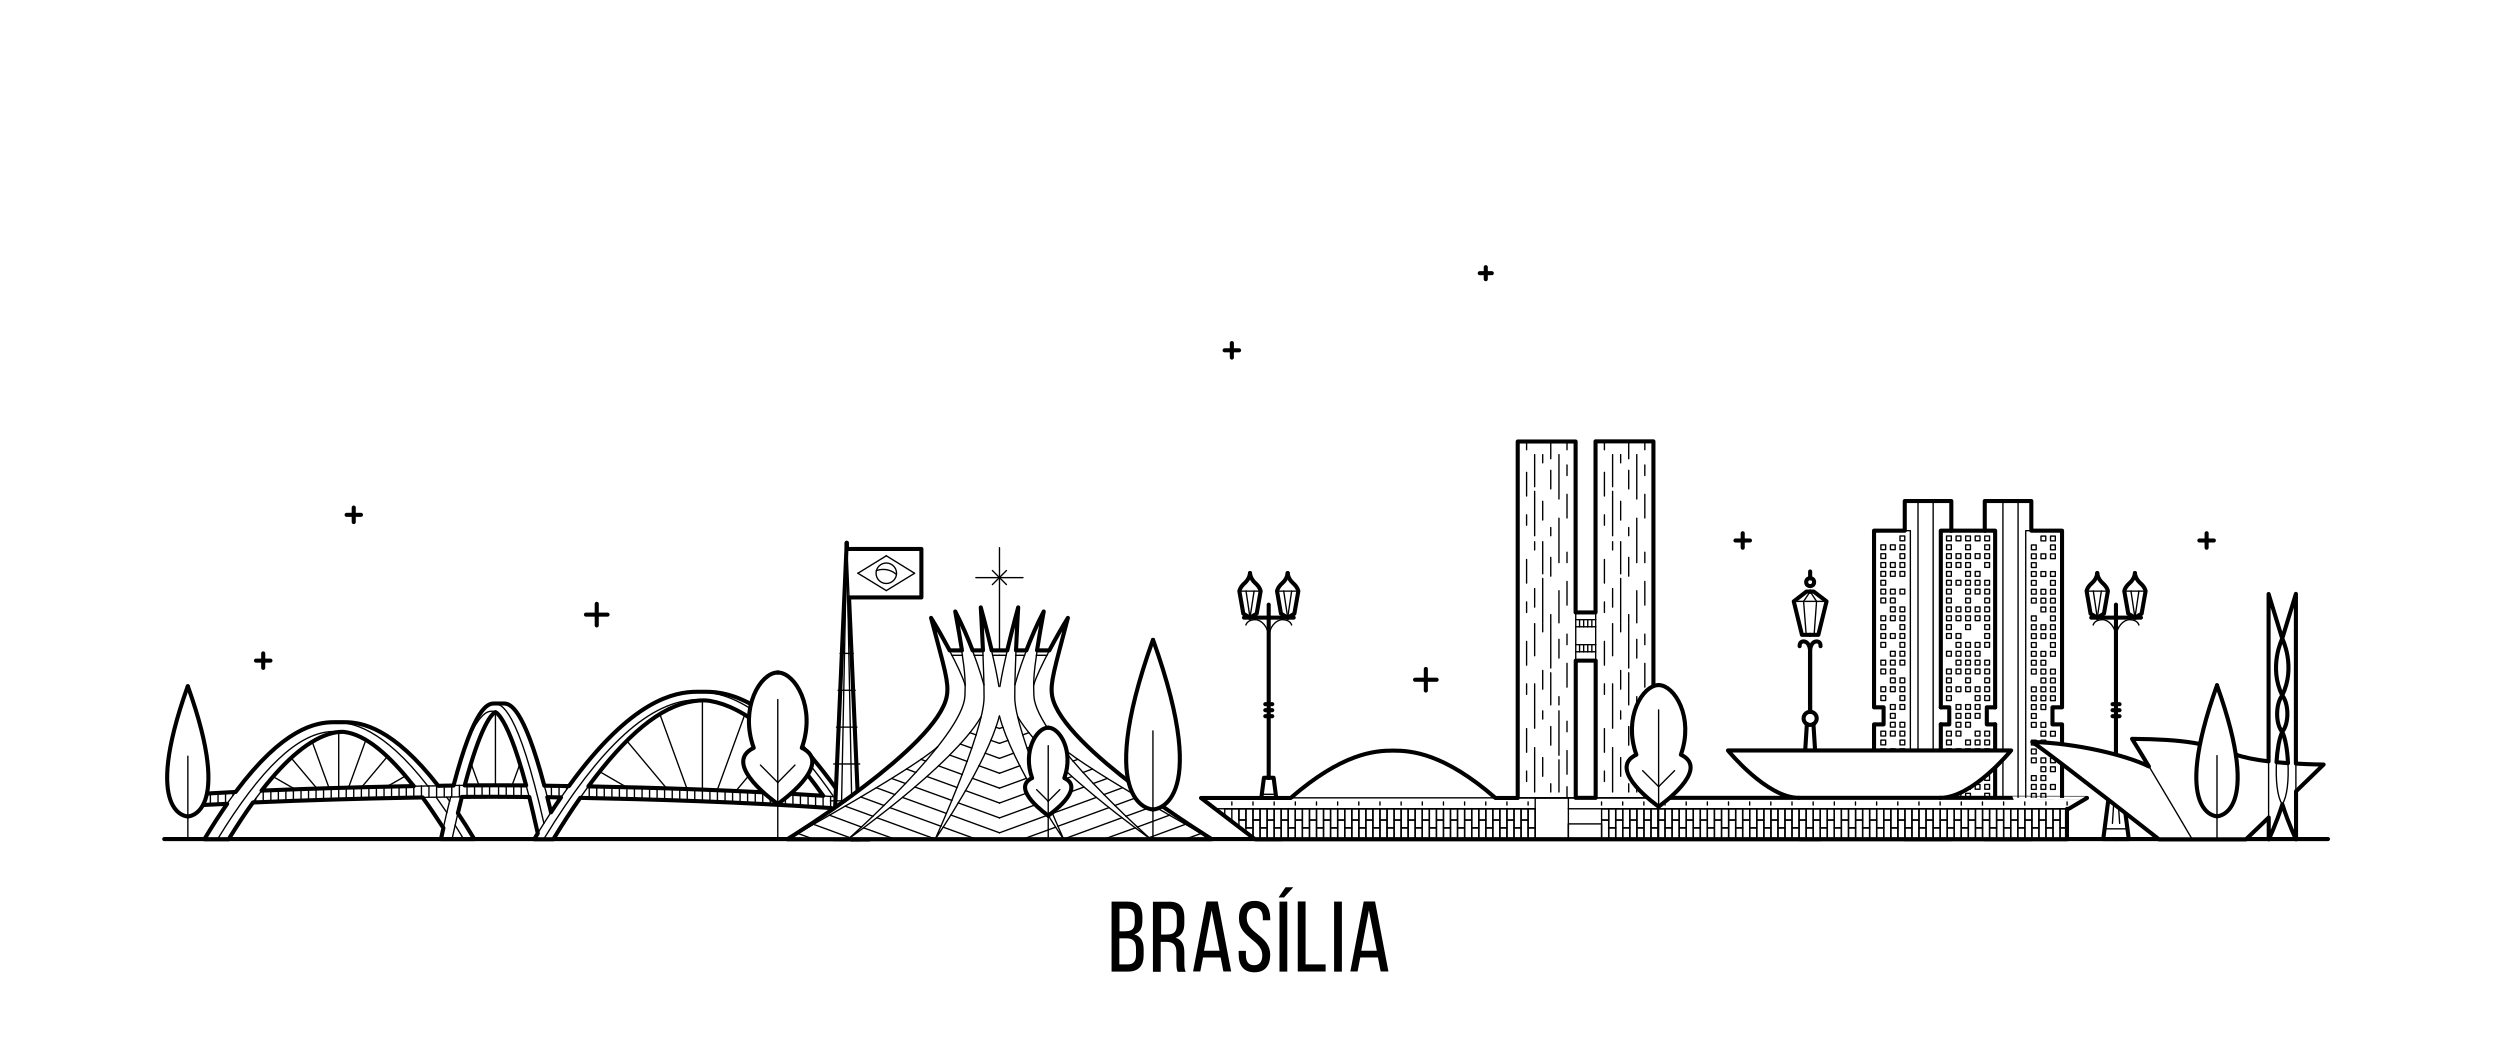 <?xml version="1.0" encoding="utf-8"?>
<!-- Generator: Adobe Illustrator 26.0.3, SVG Export Plug-In . SVG Version: 6.00 Build 0)  -->
<svg version="1.1" id="Layer_1" xmlns="http://www.w3.org/2000/svg" xmlns:xlink="http://www.w3.org/1999/xlink" x="0px" y="0px"
	 viewBox="0 0 1831.2 771.7" style="enable-background:new 0 0 1831.2 771.7;" xml:space="preserve">
<style type="text/css">
	.st0{fill:#FFFFFF;}
	.st1{fill:none;stroke:#000000;stroke-width:3;stroke-linecap:round;stroke-linejoin:round;stroke-miterlimit:10;}
	.st2{fill:none;stroke:#000000;stroke-linecap:round;stroke-linejoin:round;stroke-miterlimit:10;}
</style>
<g>
	<rect class="st0" width="1831.2" height="771.7"/>
	<g>
		<path d="M825.7,660.4c8,0,11.1,3.8,11.1,11.4v2.4c0,5.4-1.5,8.8-6,10.2c5,1.4,6.9,5.3,6.9,11v4.3c0,7.7-3.7,12-11.7,12h-11.8
			v-51.3H825.7z M824.3,682.1c4.5,0,6.9-1.5,6.9-6.8v-3c0-4.5-1.5-6.7-5.6-6.7h-5.6v16.6H824.3z M826,706.4c4.2,0,6.1-2.2,6.1-7
			v-4.5c0-5.7-2.3-7.6-7.2-7.6h-5v19.1H826z"/>
		<path d="M856.1,660.4c8.1,0,11.4,4.1,11.4,11.7v4.2c0,5.6-2,9.2-6.4,10.6c4.7,1.4,6.4,5.2,6.4,10.7v8c0,2.3,0.1,4.4,1,6.2h-5.8
			c-0.7-1.5-1-2.8-1-6.2v-8.1c0-5.8-2.7-7.6-7.5-7.6h-4v21.9h-5.7v-51.3H856.1z M854.7,684.5c4.5,0,7.3-1.5,7.3-7v-4.9
			c0-4.6-1.7-7-5.9-7h-5.6v19H854.7z"/>
		<path d="M881.2,701.3l-2,10.3h-5.3l9.8-51.3h8.3l9.8,51.3h-5.7l-2-10.3H881.2z M881.9,696.4h11.4l-5.8-29.6L881.9,696.4z"/>
		<path d="M930.4,672.7v1.4h-5.4v-1.7c0-4.6-1.8-7.3-5.9-7.3c-4.1,0-5.9,2.7-5.9,7.3c0,11.5,17.2,12.6,17.2,27
			c0,7.8-3.7,12.8-11.6,12.8c-7.8,0-11.5-5.1-11.5-12.8v-2.9h5.3v3.2c0,4.6,1.9,7.3,6,7.3c4.1,0,6-2.7,6-7.3
			c0-11.4-17.1-12.5-17.1-27c0-7.9,3.7-12.8,11.4-12.8C926.7,659.8,930.4,664.9,930.4,672.7z"/>
		<path d="M941.6,649.9h5.7l-6.8,7.5h-4L941.6,649.9z M937.2,660.4h5.7v51.3h-5.7V660.4z"/>
		<path d="M950.6,711.6v-51.3h5.7v46.1H971v5.2H950.6z"/>
		<path d="M982.9,660.4v51.3h-5.7v-51.3H982.9z"/>
		<path d="M996.4,701.3l-2,10.3h-5.3l9.8-51.3h8.3l9.8,51.3h-5.7l-2-10.3H996.4z M997.1,696.4h11.4l-5.8-29.6L997.1,696.4z"/>
	</g>
	<g>
		<line class="st1" x1="120.3" y1="614.6" x2="1705.2" y2="614.6"/>
		<g>
			<g>
				<line class="st1" x1="902.3" y1="251.3" x2="902.3" y2="261.9"/>
				<line class="st1" x1="907.6" y1="256.6" x2="897" y2="256.6"/>
			</g>
			<g>
				<line class="st1" x1="1088.3" y1="195.7" x2="1088.3" y2="204.5"/>
				<line class="st1" x1="1092.7" y1="200.1" x2="1083.9" y2="200.1"/>
			</g>
			<g>
				<line class="st1" x1="1616.3" y1="390.6" x2="1616.3" y2="401.2"/>
				<line class="st1" x1="1621.6" y1="395.9" x2="1611" y2="395.9"/>
			</g>
			<g>
				<line class="st1" x1="259.1" y1="371.8" x2="259.1" y2="382.4"/>
				<line class="st1" x1="264.4" y1="377.1" x2="253.9" y2="377.1"/>
			</g>
			<g>
				<line class="st1" x1="192.8" y1="478.6" x2="192.8" y2="489.2"/>
				<line class="st1" x1="198.1" y1="483.9" x2="187.5" y2="483.9"/>
			</g>
			<g>
				<line class="st1" x1="1276.5" y1="390.6" x2="1276.5" y2="401.2"/>
				<line class="st1" x1="1281.8" y1="395.9" x2="1271.2" y2="395.9"/>
			</g>
			<g>
				<line class="st1" x1="437.1" y1="442.3" x2="437.1" y2="458.1"/>
				<line class="st1" x1="445" y1="450.2" x2="429.2" y2="450.2"/>
			</g>
			<g>
				<line class="st1" x1="1044.4" y1="490" x2="1044.4" y2="505.8"/>
				<line class="st1" x1="1052.3" y1="497.9" x2="1036.5" y2="497.9"/>
			</g>
		</g>
		<g>
			<path class="st0" d="M651.6,595.2v-8.4c-11.2-1-22.8-2-34.7-2.9c-49.1-71-82.2-77.3-100-77.3h-6c-17,0-48.3,5.8-94.2,69.1
				c-6.4-0.1-12.4-0.2-18-0.3l0,0c-15.4-58.2-25.3-60.2-29.8-60.2h-7c-4.5,0-14.4,2-29.7,60.1c-1.9,0-2.9,0.1-7,0.1
				c-1.4,0-2.8,0-4.2,0.1l0,0c-33.1-42.6-55.9-46.6-68.6-46.6h-7.8h0c-13.2,0-37.1,4.4-72,51.1l0,0c-11.7,0.6-23.4,1.2-35,1.9l0,8.4
				c9.5-0.6,19.2-1.1,28.8-1.6l0,0c-5.3,7.6-10.9,16.2-16.7,25.9h17.8c6.1-9.9,12-18.8,17.8-26.9l0,0c41.1-1.8,81.2-2.9,113.6-3.5
				c2.5,0,4.4-0.1,10.6-0.2l0,0c5,6.8,10.1,14.2,15.3,22.4c-0.6,2.6-1.2,5.4-1.8,8.1l24.4,0c-4.1-6.9-8.1-13.2-12-19
				c1-4.2,2-8.2,2.9-11.9l0,0c9.9-0.1,18-0.1,23.7-0.1c6.1,0,14.9,0,25.7,0.2l0,0c2,7.8,4.1,16.7,6.2,26.6l0,0
				c-0.9,1.4-1.7,2.8-2.6,4.3l14,0c6.7-11,13.3-21.1,19.7-30.3l0,0c50.9,1,120.9,3.1,184,7.5l0,0c4.8,7.1,9.7,14.8,14.6,22.9l13,0
				c-4.7-7.8-9.3-15.1-13.7-21.9l0,0C632.7,593.5,642.3,594.3,651.6,595.2z M293,576c-29.6,0.6-64.9,1.6-101.3,3.1c0,0,0,0,0,0l0,0
				c0,0,0,0,0,0c18.4-23.6,35.6-38.1,52.1-42.2c3.1-0.8,7-0.9,8.1-0.8c16.3,1.8,33.2,16.9,51.3,39.6l0,0
				C299.1,575.9,296.6,576,293,576z M361.9,575.2c-5.3,0-12.6,0.1-21.5,0.1c0,0,0,0,0,0l0,0c0,0,0,0,0,0
				c11.8-44.2,19.7-52.3,22.5-53.7c0,0,0,0-0.1,0l0.1,0c0,0,0,0,0,0c1.4,0.8,2.6,2.2,4,4.2c4,5.8,10.3,19,18.5,49.5l0,0
				C375.6,575.3,367.6,575.2,361.9,575.2z M403.5,595c-0.9-3.9-1.8-7.6-2.7-11.1c3.2,0,6.6,0.1,10,0.1l0,0
				C408.5,587.5,406,591.2,403.5,595z M602.9,583c-59.1-3.9-123.4-6-172-6.9l0.2-0.3c27.4-37.1,52.6-58.7,76.8-62.2
				c6.6-1,10.1-0.5,12.1-0.2C545.8,517.8,573.1,540.7,602.9,583L602.9,583z"/>
			<path class="st2" d="M610.6,583.5c-48.9-70.6-82-76.8-99.7-76.8"/>
			<path class="st2" d="M630.6,614.6c-4.8-8-9.5-15.5-14.1-22.3"/>
			<path class="st2" d="M398.3,614.6c41.7-68.6,78.5-102,112.7-102"/>
			<path class="st2" d="M403.6,595c-3.2,4.8-6.4,10-9.7,15.3"/>
			<path class="st2" d="M416.8,575.8c-1.9,2.7-3.9,5.4-5.9,8.3"/>
			<path class="st2" d="M425,584.3c2.1-2.9,4.1-5.8,6.1-8.5"/>
			<path class="st2" d="M313.3,575.7c-33.1-42.7-55.9-46.8-68.7-46.8"/>
			<path class="st2" d="M327.3,595.2c-2.7-4-5.3-7.7-7.8-11.2"/>
			<path class="st2" d="M339.6,614.6c-2.1-3.5-4.2-6.9-6.2-10.1"/>
			<path class="st2" d="M329.3,586.8c-0.7-1-1.4-2-2.1-2.9"/>
			<path class="st2" d="M361.9,515.3c5.1,0,17.3,2.6,36.5,87.7"/>
			<path class="st2" d="M329.3,586.8c-1.5,6-3,12.6-4.6,19.7"/>
			<path class="st2" d="M400.9,583.9c-0.7-2.9-1.4-5.7-2.2-8.4"/>
			<path class="st2" d="M335.4,595.6c-1.4,5.9-2.8,12.2-4.3,19"/>
			<path class="st2" d="M385.4,575.3c0.7,2.7,1.4,5.5,2.2,8.4"/>
			<path class="st2" d="M342.7,541.6c8.7-19.1,14.5-20.1,15.3-20.3c2-0.6,3.5-0.5,4.9,0.3"/>
			<path class="st2" d="M166.3,588.7c2.1-3,4.2-5.9,6.3-8.7"/>
			<path class="st2" d="M159.4,614.6c31.4-51.2,59.2-78.8,85.2-78.8c1.3,0,2.7,0.1,4,0.2"/>
			<path class="st2" d="M185.2,587.8c2.2-3,4.3-5.9,6.5-8.6"/>
			<path class="st2" d="M622.9,592.8c-4.6-0.3-9.2-0.7-13.9-1"/>
			<path class="st2" d="M602.9,583c4.7,0.3,9.4,0.6,14,1"/>
			<line class="st2" x1="365.2" y1="583.6" x2="365.2" y2="575.2"/>
			<line class="st2" x1="370.8" y1="583.6" x2="370.8" y2="575.3"/>
			<line class="st2" x1="376.3" y1="583.6" x2="376.3" y2="575.3"/>
			<line class="st2" x1="381.8" y1="583.7" x2="381.8" y2="575.3"/>
			<line class="st2" x1="403.9" y1="584.1" x2="403.9" y2="575.8"/>
			<line class="st2" x1="409.5" y1="584.1" x2="409.5" y2="575.8"/>
			<line class="st2" x1="415" y1="578.2" x2="415" y2="575.8"/>
			<line class="st2" x1="431.6" y1="584.4" x2="431.6" y2="576.1"/>
			<line class="st2" x1="437.1" y1="584.5" x2="437.1" y2="576.2"/>
			<line class="st2" x1="442.6" y1="584.7" x2="442.6" y2="576.3"/>
			<line class="st2" x1="448.2" y1="584.8" x2="448.2" y2="576.4"/>
			<line class="st2" x1="453.7" y1="584.9" x2="453.7" y2="576.6"/>
			<line class="st2" x1="459.2" y1="585.1" x2="459.2" y2="576.7"/>
			<line class="st2" x1="464.7" y1="585.2" x2="464.7" y2="576.8"/>
			<line class="st2" x1="470.3" y1="585.4" x2="470.3" y2="577"/>
			<line class="st2" x1="475.8" y1="585.5" x2="475.8" y2="577.1"/>
			<line class="st2" x1="481.3" y1="585.7" x2="481.3" y2="577.3"/>
			<line class="st2" x1="486.8" y1="585.9" x2="486.8" y2="577.5"/>
			<line class="st2" x1="492.4" y1="586" x2="492.4" y2="577.7"/>
			<line class="st2" x1="497.9" y1="586.2" x2="497.9" y2="577.8"/>
			<line class="st2" x1="503.4" y1="586.4" x2="503.4" y2="578"/>
			<line class="st2" x1="508.9" y1="586.6" x2="508.9" y2="578.3"/>
			<line class="st2" x1="514.5" y1="586.8" x2="514.5" y2="578.4"/>
			<line class="st2" x1="520" y1="587" x2="520" y2="578.6"/>
			<line class="st2" x1="525.5" y1="587.3" x2="525.5" y2="578.9"/>
			<line class="st2" x1="531.1" y1="587.5" x2="531.1" y2="579.1"/>
			<line class="st2" x1="536.6" y1="587.7" x2="536.6" y2="579.4"/>
			<line class="st2" x1="542.1" y1="588" x2="542.1" y2="579.6"/>
			<line class="st2" x1="547.6" y1="588.2" x2="547.6" y2="579.9"/>
			<line class="st2" x1="553.2" y1="588.5" x2="553.2" y2="580.1"/>
			<line class="st2" x1="558.7" y1="588.8" x2="558.7" y2="580.5"/>
			<line class="st2" x1="564.2" y1="589.1" x2="564.2" y2="580.7"/>
			<line class="st2" x1="569.7" y1="589.4" x2="569.7" y2="581"/>
			<line class="st2" x1="575.3" y1="589.6" x2="575.3" y2="581.3"/>
			<line class="st2" x1="580.8" y1="590" x2="580.8" y2="581.6"/>
			<line class="st2" x1="586.3" y1="590.3" x2="586.3" y2="582"/>
			<line class="st2" x1="591.9" y1="590.6" x2="591.9" y2="582.3"/>
			<line class="st2" x1="597.4" y1="591" x2="597.4" y2="582.6"/>
			<line class="st2" x1="602.9" y1="591.3" x2="602.9" y2="583"/>
			<line class="st2" x1="608.4" y1="591.7" x2="608.4" y2="583.3"/>
			<line class="st2" x1="614" y1="592.1" x2="614" y2="583.7"/>
			<line class="st2" x1="619.5" y1="592.5" x2="619.5" y2="584.1"/>
			<line class="st2" x1="625" y1="593" x2="625" y2="584.6"/>
			<line class="st2" x1="630.5" y1="593.4" x2="630.5" y2="585"/>
			<line class="st2" x1="636.1" y1="593.8" x2="636.1" y2="585.5"/>
			<line class="st2" x1="641.6" y1="594.3" x2="641.6" y2="586"/>
			<line class="st2" x1="647.1" y1="594.8" x2="647.1" y2="586.4"/>
			<path class="st2" d="M309.5,584.1c1,0,2.2,0,3.5-0.1c3.5-0.1,6.8-0.1,10-0.1c4.6-0.1,9.1-0.1,13.2-0.2c0.7,0,1.4,0,2,0"/>
			<path class="st2" d="M321,575.6c-4.4,0.1-9,0.1-13.8,0.2c-1.5,0-2.8,0-4,0.1"/>
			<path class="st2" d="M340.4,575.3c-0.7,0-1.3,0-2,0c-3.3,0-5,0-6.2,0"/>
			<line class="st2" x1="358.6" y1="583.6" x2="358.6" y2="575.2"/>
			<line class="st2" x1="353.1" y1="583.6" x2="353.1" y2="575.3"/>
			<line class="st2" x1="347.6" y1="583.6" x2="347.6" y2="575.3"/>
			<line class="st2" x1="342.1" y1="583.6" x2="342.1" y2="575.3"/>
			<line class="st2" x1="336.5" y1="583.6" x2="336.5" y2="575.3"/>
			<line class="st2" x1="330.9" y1="583.7" x2="330.9" y2="575.4"/>
			<line class="st2" x1="325.4" y1="583.6" x2="325.4" y2="575.5"/>
			<line class="st2" x1="319.8" y1="583.7" x2="319.8" y2="575.7"/>
			<line class="st2" x1="314.2" y1="583.6" x2="314.2" y2="575.7"/>
			<line class="st2" x1="308.7" y1="584.1" x2="308.7" y2="575.7"/>
			<line class="st2" x1="303.1" y1="584.2" x2="303.1" y2="575.8"/>
			<line class="st2" x1="297.6" y1="584.3" x2="297.6" y2="575.9"/>
			<line class="st2" x1="292.3" y1="584.4" x2="292.3" y2="576.1"/>
			<line class="st2" x1="286.8" y1="584.5" x2="286.8" y2="576.2"/>
			<line class="st2" x1="281.3" y1="584.7" x2="281.3" y2="576.3"/>
			<line class="st2" x1="275.7" y1="584.8" x2="275.7" y2="576.4"/>
			<line class="st2" x1="270.2" y1="584.9" x2="270.2" y2="576.6"/>
			<line class="st2" x1="264.7" y1="585.1" x2="264.7" y2="576.7"/>
			<line class="st2" x1="259.1" y1="585.2" x2="259.1" y2="576.8"/>
			<line class="st2" x1="253.6" y1="585.4" x2="253.6" y2="577"/>
			<line class="st2" x1="248.1" y1="585.5" x2="248.1" y2="577.1"/>
			<line class="st2" x1="242.6" y1="585.7" x2="242.6" y2="577.3"/>
			<line class="st2" x1="237" y1="585.9" x2="237" y2="577.5"/>
			<line class="st2" x1="231.5" y1="586" x2="231.5" y2="577.7"/>
			<line class="st2" x1="226" y1="586.2" x2="226" y2="577.8"/>
			<line class="st2" x1="220.5" y1="586.4" x2="220.5" y2="578"/>
			<line class="st2" x1="214.9" y1="586.6" x2="214.9" y2="578.3"/>
			<line class="st2" x1="209.4" y1="586.8" x2="209.4" y2="578.4"/>
			<line class="st2" x1="203.9" y1="587" x2="203.9" y2="578.6"/>
			<line class="st2" x1="198.4" y1="587.3" x2="198.4" y2="578.9"/>
			<line class="st2" x1="192.8" y1="587.5" x2="192.8" y2="579.1"/>
			<line class="st2" x1="187.3" y1="587.7" x2="187.3" y2="584.9"/>
			<line class="st2" x1="170.7" y1="582.6" x2="170.7" y2="580.1"/>
			<line class="st2" x1="165.2" y1="588.8" x2="165.2" y2="580.5"/>
			<line class="st2" x1="159.7" y1="589.1" x2="159.7" y2="580.7"/>
			<line class="st2" x1="154.1" y1="589.4" x2="154.1" y2="581"/>
			<line class="st2" x1="148.6" y1="589.6" x2="148.6" y2="581.3"/>
			<line class="st2" x1="143.1" y1="590" x2="143.1" y2="581.6"/>
			<path class="st2" d="M330.1,583.8c-0.2,1-0.5,2-0.7,3"/>
			<g>
				<path class="st1" d="M431.1,575.8c27.4-37.1,52.6-58.7,76.8-62.2c6.6-1,10.1-0.5,12.1-0.2c25.8,4.4,53.1,27.3,83,69.5l0,0
					c-59.1-3.9-123.4-6-172-6.9"/>
				<path class="st1" d="M400.9,583.9c0.9,3.5,1.8,7.2,2.7,11.1c2.5-3.8,4.9-7.5,7.3-10.9l0,0C407.4,584,404.1,583.9,400.9,583.9z"
					/>
				<path class="st1" d="M362.9,521.6c-2.8,1.4-10.7,9.4-22.5,53.7v0c8.9,0,16.2-0.1,21.5-0.1c5.7,0,13.7,0,23.5,0.1l0,0
					c-8.2-30.5-14.5-43.8-18.5-49.5C365.5,523.8,364.3,522.3,362.9,521.6L362.9,521.6z"/>
				<path class="st1" d="M303.1,575.8c-4,0.1-6.5,0.1-10.2,0.2c-29.6,0.6-64.9,1.6-101.3,3.1l0,0c18.4-23.6,35.6-38.1,52.1-42.2
					c3.1-0.8,7-0.9,8.1-0.8C268.1,538,285,553,303.1,575.8"/>
				<path class="st1" d="M137.6,590.3V582l0,0c11.6-0.7,23.3-1.3,35-1.9l0,0c34.9-46.8,58.8-51.1,72-51.1h0h7.8
					c12.7,0,35.5,4.1,68.6,46.6l0,0c1.4,0,2.8,0,4.2-0.1c4.2-0.1,5.1-0.1,7-0.1c15.3-58.1,25.2-60.1,29.7-60.1h7
					c4.5,0,14.4,2,29.8,60.2l0,0c5.6,0.1,11.7,0.2,18,0.3c45.9-63.3,77.2-69.1,94.2-69.1h6c17.7,0,50.9,6.3,100,77.3l0,0
					c11.9,0.9,23.5,1.8,34.7,2.9v8.4c-9.3-0.9-18.9-1.7-28.7-2.4l0,0c4.5,6.8,9,14,13.7,21.9l-13,0c-4.9-8.1-9.8-15.8-14.6-22.9l0,0
					c-63.2-4.4-133.1-6.5-184-7.5l0,0c-6.5,9.2-13,19.3-19.7,30.3l-14,0c0.9-1.4,1.7-2.9,2.6-4.3l0,0c-2.2-9.9-4.3-18.8-6.2-26.6
					l0,0c-10.8-0.1-19.6-0.2-25.7-0.2c-5.7,0-13.8,0-23.7,0.1l0,0c-0.9,3.7-1.9,7.7-2.9,11.9c3.9,5.8,7.9,12.1,12,19l-24.4,0
					c0.6-2.8,1.2-5.5,1.8-8.1c-5.2-8.1-10.3-15.6-15.3-22.4l0,0c-6.2,0.1-8.1,0.1-10.6,0.2c-32.4,0.6-72.5,1.7-113.6,3.5l0,0
					c-5.8,8-11.7,17-17.8,26.9h-17.8c5.8-9.7,11.4-18.3,16.7-25.9l0,0C156.7,589.2,147.1,589.7,137.6,590.3L137.6,590.3z"/>
			</g>
			<g>
				<line class="st2" x1="514.5" y1="578.4" x2="514.5" y2="513"/>
				<line class="st2" x1="503.3" y1="578" x2="483.3" y2="523"/>
				<line class="st2" x1="488.3" y1="577.5" x2="459.1" y2="542.6"/>
				<line class="st2" x1="458.9" y1="576.6" x2="439.2" y2="565.2"/>
				<line class="st2" x1="563.4" y1="580.4" x2="589.7" y2="565.2"/>
				<line class="st2" x1="539" y1="579.4" x2="569.7" y2="542.8"/>
				<line class="st2" x1="525.3" y1="578.9" x2="545.5" y2="523.5"/>
			</g>
			<g>
				<line class="st2" x1="362.9" y1="575.2" x2="362.9" y2="522.1"/>
				<line class="st2" x1="350.8" y1="575.2" x2="345" y2="559.2"/>
				<line class="st2" x1="375.1" y1="575.2" x2="380.9" y2="559.4"/>
			</g>
			<g>
				<line class="st2" x1="248.1" y1="577.1" x2="248.1" y2="536.1"/>
				<line class="st2" x1="241.1" y1="577.4" x2="228.7" y2="543.4"/>
				<line class="st2" x1="232.1" y1="577.5" x2="213.3" y2="555.2"/>
				<line class="st2" x1="215.9" y1="578" x2="200.1" y2="568.9"/>
				<line class="st2" x1="283.9" y1="575.9" x2="297" y2="568.4"/>
				<line class="st2" x1="264.9" y1="576.6" x2="283.7" y2="554.2"/>
				<line class="st2" x1="255.3" y1="576.9" x2="268" y2="542"/>
			</g>
		</g>
		<g>
			<polygon class="st0" points="674.9,402.1 620.4,402.1 620.2,397.6 610.7,614.6 620.2,614.6 629.7,614.6 621.9,437.6 674.9,437.6 
							"/>
			<line class="st2" x1="624.4" y1="614.6" x2="620.2" y2="397.6"/>
			<line class="st2" x1="615.9" y1="614.6" x2="620.2" y2="397.6"/>
			<line class="st2" x1="608.3" y1="586.6" x2="632" y2="586.6"/>
			<line class="st2" x1="610.7" y1="559.6" x2="629.7" y2="559.6"/>
			<line class="st2" x1="612.7" y1="532.6" x2="627.7" y2="532.6"/>
			<line class="st2" x1="613.9" y1="505.6" x2="626.4" y2="505.6"/>
			<line class="st2" x1="615.4" y1="478.6" x2="624.9" y2="478.6"/>
			<g>
				<line class="st1" x1="620.2" y1="397.6" x2="620.4" y2="402.1"/>
				<polygon class="st1" points="674.9,402.1 620.4,402.1 620.2,397.6 610.7,614.6 620.2,614.6 629.7,614.6 621.9,437.6 
					674.9,437.6 				"/>
			</g>
			<line class="st2" x1="620.4" y1="402.1" x2="621.9" y2="437.6"/>
			<line class="st2" x1="649.2" y1="407.1" x2="669.9" y2="419.9"/>
			<line class="st2" x1="649.2" y1="407.1" x2="628.4" y2="419.9"/>
			<line class="st2" x1="649.2" y1="432.6" x2="628.4" y2="419.9"/>
			<line class="st2" x1="649.2" y1="432.6" x2="669.9" y2="419.9"/>
			<circle class="st2" cx="649.2" cy="419.9" r="7.5"/>
			<path class="st2" d="M641.9,418c1.6-0.6,3.3-0.9,5.1-0.9c3.7,0,7,1.4,9.6,3.6"/>
		</g>
		<g>
			<g>
				<path class="st0" d="M915.6,452.4l4.8-2.9l2.9-16.5c0,0-0.3-2.8-3.9-5.9c-3.8-3.4-3.9-7.3-3.9-7.3s-0.1,3.9-3.9,7.3
					c-3.5,3.1-3.9,5.9-3.9,5.9l2.9,16.5L915.6,452.4z"/>
			</g>
			<g>
				<path class="st0" d="M943.2,452.4l4.8-2.9L951,433c0,0-0.3-2.8-3.9-5.9c-3.8-3.4-3.9-7.3-3.9-7.3s-0.1,3.9-3.9,7.3
					c-3.5,3.1-3.9,5.9-3.9,5.9l2.9,16.5L943.2,452.4z"/>
			</g>
			<g>
				<polygon class="st0" points="929.3,614.6 938.7,614.6 932.9,569.7 929.3,569.7 925.8,569.7 920,614.6 				"/>
			</g>
			<path class="st1" d="M915.6,419.8c0,0-0.1,3.9-3.9,7.3c-3.5,3.1-3.9,5.9-3.9,5.9l2.9,16.5l4.8,2.9"/>
			<line class="st1" x1="911.2" y1="452.4" x2="929.5" y2="452.4"/>
			<path class="st1" d="M915.6,419.8c0,0,0.1,3.9,3.9,7.3c3.5,3.1,3.9,5.9,3.9,5.9l-2.9,16.5l-4.8,2.9"/>
			<path class="st1" d="M943.2,419.8c0,0,0.1,3.9,3.9,7.3c3.5,3.1,3.9,5.9,3.9,5.9l-2.9,16.5l-4.8,2.9"/>
			<line class="st1" x1="947.6" y1="452.4" x2="929.3" y2="452.4"/>
			<path class="st1" d="M943.2,419.8c0,0-0.1,3.9-3.9,7.3c-3.5,3.1-3.9,5.9-3.9,5.9l2.9,16.5l4.8,2.9"/>
			<line class="st1" x1="929.3" y1="442.9" x2="929.3" y2="569.7"/>
			<polyline class="st1" points="929.3,569.7 925.8,569.7 920,614.6 929.3,614.6 			"/>
			<line class="st1" x1="926.8" y1="515.8" x2="931.9" y2="515.8"/>
			<line class="st1" x1="926.8" y1="520.2" x2="931.9" y2="520.2"/>
			<line class="st1" x1="926.8" y1="524.6" x2="931.9" y2="524.6"/>
			<polyline class="st1" points="929.3,569.7 932.9,569.7 938.7,614.6 929.3,614.6 			"/>
			<line class="st2" x1="921" y1="607.1" x2="937.7" y2="607.1"/>
			<line class="st2" x1="927.9" y1="586.5" x2="926.7" y2="603.1"/>
			<line class="st2" x1="930.9" y1="586.5" x2="932" y2="603.1"/>
			<line class="st2" x1="924.3" y1="581.8" x2="934.4" y2="581.8"/>
			<line class="st2" x1="907.8" y1="433" x2="923.4" y2="433"/>
			<line class="st2" x1="935.4" y1="433" x2="951" y2="433"/>
			<line class="st2" x1="912.7" y1="433" x2="915.6" y2="452.4"/>
			<line class="st2" x1="918.6" y1="433" x2="915.6" y2="452.4"/>
			<line class="st2" x1="940.3" y1="433" x2="943.2" y2="452.4"/>
			<line class="st2" x1="946.1" y1="433" x2="943.2" y2="452.4"/>
			<path class="st2" d="M912.6,457.8c0.6-2,2.7-3.9,6.9-3.9s9.8,5.2,9.8,13.2"/>
			<path class="st2" d="M946.1,457.8c-0.6-2-2.7-3.9-6.9-3.9s-9.8,5.2-9.8,13.2"/>
		</g>
		<g>
			<path class="st0" d="M1510.4,518.1V388.7h-22.5v-21.7h-34.1c0,0,0,21.7,0,21.7h-24.5h0v-21.7h-34.1v21.7h-22.5v129.4h7v12.5l-7,0
				v64.1h22.5c0,0,0,19.9,0,19.9h34.1c0,0,0-19.9,0-19.9h24.5c0,0,0,19.9,0,19.9h34.1v-19.9c0,0,22.5,0,22.5,0v-64.1l-7,0v-12.5
				H1510.4z"/>
			<polyline class="st1" points="1429.3,594.7 1421.6,594.7 1421.6,530.6 			"/>
			<polyline class="st1" points="1461.4,530.6 1461.4,594.7 1453.8,594.7 			"/>
			<polyline class="st1" points="1453.8,388.7 1461.4,388.7 1461.4,518.1 			"/>
			<polyline class="st1" points="1421.6,518.1 1421.6,388.7 1429.3,388.7 			"/>
			<rect x="1425.8" y="392.6" class="st2" width="3.5" height="3.5"/>
			<rect x="1432.8" y="392.6" class="st2" width="3.5" height="3.5"/>
			<rect x="1439.8" y="392.6" class="st2" width="3.5" height="3.5"/>
			<rect x="1446.8" y="392.6" class="st2" width="3.5" height="3.5"/>
			<rect x="1453.8" y="392.6" class="st2" width="3.5" height="3.5"/>
			<rect x="1425.8" y="399.1" class="st2" width="3.5" height="3.5"/>
			<rect x="1439.8" y="399.1" class="st2" width="3.5" height="3.5"/>
			<rect x="1453.8" y="399.1" class="st2" width="3.5" height="3.5"/>
			<rect x="1425.8" y="405.6" class="st2" width="3.5" height="3.5"/>
			<rect x="1432.8" y="405.6" class="st2" width="3.5" height="3.5"/>
			<rect x="1439.8" y="405.6" class="st2" width="3.5" height="3.5"/>
			<rect x="1446.8" y="405.6" class="st2" width="3.5" height="3.5"/>
			<rect x="1453.8" y="405.6" class="st2" width="3.5" height="3.5"/>
			<rect x="1425.8" y="412.1" class="st2" width="3.5" height="3.5"/>
			<rect x="1432.8" y="412.1" class="st2" width="3.5" height="3.5"/>
			<rect x="1439.8" y="412.1" class="st2" width="3.5" height="3.5"/>
			<rect x="1453.8" y="412.1" class="st2" width="3.5" height="3.5"/>
			<rect x="1425.8" y="418.6" class="st2" width="3.5" height="3.5"/>
			<rect x="1439.8" y="418.6" class="st2" width="3.5" height="3.5"/>
			<rect x="1446.8" y="418.6" class="st2" width="3.5" height="3.5"/>
			<rect x="1425.8" y="425.1" class="st2" width="3.5" height="3.5"/>
			<rect x="1432.8" y="425.1" class="st2" width="3.5" height="3.5"/>
			<rect x="1439.8" y="425.1" class="st2" width="3.5" height="3.5"/>
			<rect x="1446.8" y="425.1" class="st2" width="3.5" height="3.5"/>
			<rect x="1453.8" y="425.1" class="st2" width="3.5" height="3.5"/>
			<rect x="1425.8" y="431.6" class="st2" width="3.5" height="3.5"/>
			<rect x="1439.8" y="431.6" class="st2" width="3.5" height="3.5"/>
			<rect x="1446.8" y="431.6" class="st2" width="3.5" height="3.5"/>
			<rect x="1453.8" y="431.6" class="st2" width="3.5" height="3.5"/>
			<rect x="1425.8" y="438.1" class="st2" width="3.5" height="3.5"/>
			<rect x="1439.8" y="438.1" class="st2" width="3.5" height="3.5"/>
			<rect x="1453.8" y="438.1" class="st2" width="3.5" height="3.5"/>
			<rect x="1425.8" y="444.6" class="st2" width="3.5" height="3.5"/>
			<rect x="1432.8" y="444.6" class="st2" width="3.5" height="3.5"/>
			<rect x="1439.8" y="444.6" class="st2" width="3.5" height="3.5"/>
			<rect x="1446.8" y="444.6" class="st2" width="3.5" height="3.5"/>
			<rect x="1453.8" y="444.6" class="st2" width="3.5" height="3.5"/>
			<rect x="1425.8" y="451.1" class="st2" width="3.5" height="3.5"/>
			<rect x="1432.8" y="451.1" class="st2" width="3.5" height="3.5"/>
			<rect x="1439.8" y="451.1" class="st2" width="3.5" height="3.5"/>
			<rect x="1446.8" y="451.1" class="st2" width="3.5" height="3.5"/>
			<rect x="1453.8" y="451.1" class="st2" width="3.5" height="3.5"/>
			<rect x="1425.8" y="457.6" class="st2" width="3.5" height="3.5"/>
			<rect x="1439.8" y="457.6" class="st2" width="3.5" height="3.5"/>
			<rect x="1453.8" y="457.6" class="st2" width="3.5" height="3.5"/>
			<rect x="1425.8" y="464.1" class="st2" width="3.5" height="3.5"/>
			<rect x="1432.8" y="464.1" class="st2" width="3.5" height="3.5"/>
			<rect x="1453.8" y="464.1" class="st2" width="3.5" height="3.5"/>
			<rect x="1432.8" y="470.6" class="st2" width="3.5" height="3.5"/>
			<rect x="1439.8" y="470.6" class="st2" width="3.5" height="3.5"/>
			<rect x="1446.8" y="470.6" class="st2" width="3.5" height="3.5"/>
			<rect x="1453.8" y="470.6" class="st2" width="3.5" height="3.5"/>
			<rect x="1425.8" y="477.1" class="st2" width="3.5" height="3.5"/>
			<rect x="1432.8" y="477.1" class="st2" width="3.5" height="3.5"/>
			<rect x="1439.8" y="477.1" class="st2" width="3.5" height="3.5"/>
			<rect x="1446.8" y="477.1" class="st2" width="3.5" height="3.5"/>
			<rect x="1432.8" y="483.6" class="st2" width="3.5" height="3.5"/>
			<rect x="1439.8" y="483.6" class="st2" width="3.5" height="3.5"/>
			<rect x="1446.8" y="483.6" class="st2" width="3.5" height="3.5"/>
			<rect x="1453.8" y="483.6" class="st2" width="3.5" height="3.5"/>
			<rect x="1425.8" y="490.1" class="st2" width="3.5" height="3.5"/>
			<rect x="1432.8" y="490.1" class="st2" width="3.5" height="3.5"/>
			<rect x="1439.8" y="490.1" class="st2" width="3.5" height="3.5"/>
			<rect x="1446.8" y="490.1" class="st2" width="3.5" height="3.5"/>
			<rect x="1453.8" y="490.1" class="st2" width="3.5" height="3.5"/>
			<rect x="1425.8" y="496.6" class="st2" width="3.5" height="3.5"/>
			<rect x="1439.8" y="496.6" class="st2" width="3.5" height="3.5"/>
			<rect x="1453.8" y="496.6" class="st2" width="3.5" height="3.5"/>
			<rect x="1425.8" y="503.1" class="st2" width="3.5" height="3.5"/>
			<rect x="1432.8" y="503.1" class="st2" width="3.5" height="3.5"/>
			<rect x="1439.8" y="503.1" class="st2" width="3.5" height="3.5"/>
			<rect x="1446.8" y="503.1" class="st2" width="3.5" height="3.5"/>
			<rect x="1453.8" y="503.1" class="st2" width="3.5" height="3.5"/>
			<rect x="1425.8" y="509.6" class="st2" width="3.5" height="3.5"/>
			<rect x="1446.8" y="509.6" class="st2" width="3.5" height="3.5"/>
			<rect x="1453.8" y="509.6" class="st2" width="3.5" height="3.5"/>
			<rect x="1432.8" y="516.1" class="st2" width="3.5" height="3.5"/>
			<rect x="1439.8" y="516.1" class="st2" width="3.5" height="3.5"/>
			<rect x="1446.8" y="516.1" class="st2" width="3.5" height="3.5"/>
			<rect x="1432.8" y="522.6" class="st2" width="3.5" height="3.5"/>
			<rect x="1439.8" y="522.6" class="st2" width="3.5" height="3.5"/>
			<rect x="1446.8" y="522.6" class="st2" width="3.5" height="3.5"/>
			<rect x="1432.8" y="529.1" class="st2" width="3.5" height="3.5"/>
			<rect x="1439.8" y="529.1" class="st2" width="3.5" height="3.5"/>
			<rect x="1425.8" y="535.6" class="st2" width="3.5" height="3.5"/>
			<rect x="1432.8" y="535.6" class="st2" width="3.5" height="3.5"/>
			<rect x="1446.8" y="535.6" class="st2" width="3.5" height="3.5"/>
			<rect x="1453.8" y="535.6" class="st2" width="3.5" height="3.5"/>
			<rect x="1425.8" y="542.1" class="st2" width="3.5" height="3.5"/>
			<rect x="1439.8" y="542.1" class="st2" width="3.5" height="3.5"/>
			<rect x="1446.8" y="542.1" class="st2" width="3.5" height="3.5"/>
			<rect x="1453.8" y="542.1" class="st2" width="3.5" height="3.5"/>
			<rect x="1425.8" y="548.6" class="st2" width="3.5" height="3.5"/>
			<rect x="1432.8" y="548.6" class="st2" width="3.5" height="3.5"/>
			<rect x="1439.8" y="548.6" class="st2" width="3.5" height="3.5"/>
			<rect x="1446.8" y="548.6" class="st2" width="3.5" height="3.5"/>
			<rect x="1453.8" y="548.6" class="st2" width="3.5" height="3.5"/>
			<rect x="1432.8" y="555.1" class="st2" width="3.5" height="3.5"/>
			<rect x="1439.8" y="555.1" class="st2" width="3.5" height="3.5"/>
			<rect x="1453.8" y="555.1" class="st2" width="3.5" height="3.5"/>
			<rect x="1425.8" y="561.6" class="st2" width="3.5" height="3.5"/>
			<rect x="1432.8" y="561.6" class="st2" width="3.5" height="3.5"/>
			<rect x="1439.8" y="561.6" class="st2" width="3.5" height="3.5"/>
			<rect x="1446.8" y="561.6" class="st2" width="3.5" height="3.5"/>
			<rect x="1453.8" y="561.6" class="st2" width="3.5" height="3.5"/>
			<rect x="1425.8" y="568.1" class="st2" width="3.5" height="3.5"/>
			<rect x="1439.8" y="568.1" class="st2" width="3.5" height="3.5"/>
			<rect x="1453.8" y="568.1" class="st2" width="3.5" height="3.5"/>
			<rect x="1432.8" y="574.6" class="st2" width="3.5" height="3.5"/>
			<rect x="1439.8" y="574.6" class="st2" width="3.5" height="3.5"/>
			<rect x="1446.8" y="574.6" class="st2" width="3.5" height="3.5"/>
			<rect x="1453.8" y="574.6" class="st2" width="3.5" height="3.5"/>
			<rect x="1425.8" y="581.1" class="st2" width="3.5" height="3.5"/>
			<rect x="1432.8" y="581.1" class="st2" width="3.5" height="3.5"/>
			<rect x="1439.8" y="581.1" class="st2" width="3.5" height="3.5"/>
			<rect x="1453.8" y="581.1" class="st2" width="3.5" height="3.5"/>
			<rect x="1425.8" y="587.6" class="st2" width="3.5" height="3.5"/>
			<rect x="1432.8" y="587.6" class="st2" width="3.5" height="3.5"/>
			<rect x="1439.8" y="587.6" class="st2" width="3.5" height="3.5"/>
			<rect x="1446.8" y="587.6" class="st2" width="3.5" height="3.5"/>
			<rect x="1453.8" y="587.6" class="st2" width="3.5" height="3.5"/>
			<polyline class="st2" points="1395.2,388.7 1399.3,388.7 1399.3,594.7 1395.2,594.7 			"/>
			<rect x="1391.7" y="392.6" class="st2" width="3.5" height="3.5"/>
			<rect x="1377.7" y="399.1" class="st2" width="3.5" height="3.5"/>
			<rect x="1384.7" y="399.1" class="st2" width="3.5" height="3.5"/>
			<rect x="1391.7" y="399.1" class="st2" width="3.5" height="3.5"/>
			<rect x="1377.7" y="405.6" class="st2" width="3.5" height="3.5"/>
			<rect x="1391.7" y="405.6" class="st2" width="3.5" height="3.5"/>
			<rect x="1377.7" y="412.1" class="st2" width="3.5" height="3.5"/>
			<rect x="1384.7" y="412.1" class="st2" width="3.5" height="3.5"/>
			<rect x="1391.7" y="412.1" class="st2" width="3.5" height="3.5"/>
			<rect x="1377.7" y="418.6" class="st2" width="3.5" height="3.5"/>
			<rect x="1384.7" y="418.6" class="st2" width="3.5" height="3.5"/>
			<rect x="1391.7" y="418.6" class="st2" width="3.5" height="3.5"/>
			<rect x="1377.7" y="425.1" class="st2" width="3.5" height="3.5"/>
			<rect x="1377.7" y="431.6" class="st2" width="3.5" height="3.5"/>
			<rect x="1384.7" y="431.6" class="st2" width="3.5" height="3.5"/>
			<rect x="1391.7" y="431.6" class="st2" width="3.5" height="3.5"/>
			<rect x="1377.7" y="438.1" class="st2" width="3.5" height="3.5"/>
			<rect x="1384.7" y="438.1" class="st2" width="3.5" height="3.5"/>
			<rect x="1384.7" y="444.6" class="st2" width="3.5" height="3.5"/>
			<rect x="1391.7" y="444.6" class="st2" width="3.5" height="3.5"/>
			<rect x="1377.7" y="451.1" class="st2" width="3.5" height="3.5"/>
			<rect x="1384.7" y="451.1" class="st2" width="3.5" height="3.5"/>
			<rect x="1391.7" y="451.1" class="st2" width="3.5" height="3.5"/>
			<rect x="1377.7" y="457.6" class="st2" width="3.5" height="3.5"/>
			<rect x="1391.7" y="457.6" class="st2" width="3.5" height="3.5"/>
			<rect x="1377.7" y="464.1" class="st2" width="3.5" height="3.5"/>
			<rect x="1384.7" y="464.1" class="st2" width="3.5" height="3.5"/>
			<rect x="1391.7" y="464.1" class="st2" width="3.5" height="3.5"/>
			<rect x="1377.7" y="470.6" class="st2" width="3.5" height="3.5"/>
			<rect x="1391.7" y="470.6" class="st2" width="3.5" height="3.5"/>
			<rect x="1384.7" y="477.1" class="st2" width="3.5" height="3.5"/>
			<rect x="1391.7" y="477.1" class="st2" width="3.5" height="3.5"/>
			<rect x="1377.7" y="483.6" class="st2" width="3.5" height="3.5"/>
			<rect x="1384.7" y="483.6" class="st2" width="3.5" height="3.5"/>
			<rect x="1391.7" y="483.6" class="st2" width="3.5" height="3.5"/>
			<rect x="1377.7" y="490.1" class="st2" width="3.5" height="3.5"/>
			<rect x="1384.7" y="490.1" class="st2" width="3.5" height="3.5"/>
			<rect x="1384.7" y="496.6" class="st2" width="3.5" height="3.5"/>
			<rect x="1391.7" y="496.6" class="st2" width="3.5" height="3.5"/>
			<rect x="1377.7" y="503.1" class="st2" width="3.5" height="3.5"/>
			<rect x="1384.7" y="503.1" class="st2" width="3.5" height="3.5"/>
			<rect x="1391.7" y="503.1" class="st2" width="3.5" height="3.5"/>
			<rect x="1377.7" y="509.6" class="st2" width="3.5" height="3.5"/>
			<rect x="1391.7" y="509.6" class="st2" width="3.5" height="3.5"/>
			<rect x="1384.7" y="516.1" class="st2" width="3.5" height="3.5"/>
			<rect x="1391.7" y="516.1" class="st2" width="3.5" height="3.5"/>
			<rect x="1384.7" y="522.6" class="st2" width="3.5" height="3.5"/>
			<rect x="1384.7" y="529.1" class="st2" width="3.5" height="3.5"/>
			<rect x="1391.7" y="529.1" class="st2" width="3.5" height="3.5"/>
			<rect x="1377.7" y="535.6" class="st2" width="3.5" height="3.5"/>
			<rect x="1384.7" y="535.6" class="st2" width="3.5" height="3.5"/>
			<rect x="1391.7" y="535.6" class="st2" width="3.5" height="3.5"/>
			<rect x="1377.7" y="542.1" class="st2" width="3.5" height="3.5"/>
			<rect x="1391.7" y="542.1" class="st2" width="3.5" height="3.5"/>
			<rect x="1377.7" y="548.6" class="st2" width="3.5" height="3.5"/>
			<rect x="1384.7" y="548.6" class="st2" width="3.5" height="3.5"/>
			<rect x="1391.7" y="548.6" class="st2" width="3.5" height="3.5"/>
			<rect x="1377.7" y="555.1" class="st2" width="3.5" height="3.5"/>
			<rect x="1391.7" y="555.1" class="st2" width="3.5" height="3.5"/>
			<rect x="1384.7" y="561.6" class="st2" width="3.5" height="3.5"/>
			<rect x="1377.7" y="568.1" class="st2" width="3.5" height="3.5"/>
			<rect x="1384.7" y="568.1" class="st2" width="3.5" height="3.5"/>
			<rect x="1391.7" y="568.1" class="st2" width="3.5" height="3.5"/>
			<rect x="1384.7" y="574.6" class="st2" width="3.5" height="3.5"/>
			<rect x="1391.7" y="574.6" class="st2" width="3.5" height="3.5"/>
			<rect x="1377.7" y="581.1" class="st2" width="3.5" height="3.5"/>
			<rect x="1384.7" y="581.1" class="st2" width="3.5" height="3.5"/>
			<rect x="1391.7" y="581.1" class="st2" width="3.5" height="3.5"/>
			<rect x="1377.7" y="587.6" class="st2" width="3.5" height="3.5"/>
			<rect x="1384.7" y="587.6" class="st2" width="3.5" height="3.5"/>
			<polyline class="st1" points="1421.6,518.1 1427.8,518.1 1427.8,530.6 1421.6,530.6 			"/>
			<polyline class="st1" points="1461.4,518.1 1455.3,518.1 1455.3,530.6 1461.4,530.6 			"/>
			<line class="st2" x1="1404.9" y1="367.1" x2="1404.9" y2="614.6"/>
			<line class="st2" x1="1416" y1="367.1" x2="1416" y2="614.6"/>
			<polyline class="st2" points="1487.9,388.7 1483.8,388.7 1483.8,594.7 1487.9,594.7 			"/>
			
				<rect x="1501.9" y="392.6" transform="matrix(-1 -1.224647e-16 1.224647e-16 -1 3007.374 788.787)" class="st2" width="3.5" height="3.5"/>
			
				<rect x="1494.9" y="392.6" transform="matrix(-1 -1.224647e-16 1.224647e-16 -1 2993.374 788.787)" class="st2" width="3.5" height="3.5"/>
			
				<rect x="1501.9" y="399.1" transform="matrix(-1 -1.224647e-16 1.224647e-16 -1 3007.374 801.787)" class="st2" width="3.5" height="3.5"/>
			
				<rect x="1487.9" y="399.1" transform="matrix(-1 -1.224647e-16 1.224647e-16 -1 2979.374 801.787)" class="st2" width="3.5" height="3.5"/>
			
				<rect x="1501.9" y="405.6" transform="matrix(-1 -1.224647e-16 1.224647e-16 -1 3007.374 814.787)" class="st2" width="3.5" height="3.5"/>
			
				<rect x="1494.9" y="405.6" transform="matrix(-1 -1.224647e-16 1.224647e-16 -1 2993.374 814.787)" class="st2" width="3.5" height="3.5"/>
			
				<rect x="1487.9" y="405.6" transform="matrix(-1 -1.224647e-16 1.224647e-16 -1 2979.374 814.787)" class="st2" width="3.5" height="3.5"/>
			
				<rect x="1487.9" y="412.1" transform="matrix(-1 -1.224647e-16 1.224647e-16 -1 2979.374 827.787)" class="st2" width="3.5" height="3.5"/>
			
				<rect x="1501.9" y="418.6" transform="matrix(-1 -1.224647e-16 1.224647e-16 -1 3007.374 840.787)" class="st2" width="3.5" height="3.5"/>
			
				<rect x="1494.9" y="418.6" transform="matrix(-1 -1.224647e-16 1.224647e-16 -1 2993.374 840.787)" class="st2" width="3.5" height="3.5"/>
			
				<rect x="1487.9" y="418.6" transform="matrix(-1 -1.224647e-16 1.224647e-16 -1 2979.374 840.787)" class="st2" width="3.5" height="3.5"/>
			
				<rect x="1501.9" y="425.1" transform="matrix(-1 -1.224647e-16 1.224647e-16 -1 3007.374 853.787)" class="st2" width="3.5" height="3.5"/>
			
				<rect x="1487.9" y="425.1" transform="matrix(-1 -1.224647e-16 1.224647e-16 -1 2979.374 853.787)" class="st2" width="3.5" height="3.5"/>
			
				<rect x="1501.9" y="431.6" transform="matrix(-1 -1.224647e-16 1.224647e-16 -1 3007.374 866.787)" class="st2" width="3.5" height="3.5"/>
			
				<rect x="1494.9" y="431.6" transform="matrix(-1 -1.224647e-16 1.224647e-16 -1 2993.374 866.787)" class="st2" width="3.5" height="3.5"/>
			
				<rect x="1487.9" y="431.6" transform="matrix(-1 -1.224647e-16 1.224647e-16 -1 2979.374 866.787)" class="st2" width="3.5" height="3.5"/>
			
				<rect x="1501.9" y="438.1" transform="matrix(-1 -1.224647e-16 1.224647e-16 -1 3007.374 879.787)" class="st2" width="3.5" height="3.5"/>
			
				<rect x="1494.9" y="438.1" transform="matrix(-1 -1.224647e-16 1.224647e-16 -1 2993.374 879.787)" class="st2" width="3.5" height="3.5"/>
			
				<rect x="1487.9" y="438.1" transform="matrix(-1 -1.224647e-16 1.224647e-16 -1 2979.374 879.787)" class="st2" width="3.5" height="3.5"/>
			
				<rect x="1501.9" y="444.6" transform="matrix(-1 -1.224647e-16 1.224647e-16 -1 3007.374 892.787)" class="st2" width="3.5" height="3.5"/>
			
				<rect x="1494.9" y="444.6" transform="matrix(-1 -1.224647e-16 1.224647e-16 -1 2993.374 892.787)" class="st2" width="3.5" height="3.5"/>
			
				<rect x="1501.9" y="451.1" transform="matrix(-1 -1.224647e-16 1.224647e-16 -1 3007.374 905.787)" class="st2" width="3.5" height="3.5"/>
			
				<rect x="1487.9" y="451.1" transform="matrix(-1 -1.224647e-16 1.224647e-16 -1 2979.374 905.787)" class="st2" width="3.5" height="3.5"/>
			
				<rect x="1501.9" y="457.6" transform="matrix(-1 -1.224647e-16 1.224647e-16 -1 3007.374 918.787)" class="st2" width="3.5" height="3.5"/>
			
				<rect x="1494.9" y="457.6" transform="matrix(-1 -1.224647e-16 1.224647e-16 -1 2993.374 918.787)" class="st2" width="3.5" height="3.5"/>
			
				<rect x="1487.9" y="457.6" transform="matrix(-1 -1.224647e-16 1.224647e-16 -1 2979.374 918.787)" class="st2" width="3.5" height="3.5"/>
			
				<rect x="1501.9" y="464.1" transform="matrix(-1 -1.224647e-16 1.224647e-16 -1 3007.374 931.787)" class="st2" width="3.5" height="3.5"/>
			
				<rect x="1494.9" y="464.1" transform="matrix(-1 -1.224647e-16 1.224647e-16 -1 2993.374 931.787)" class="st2" width="3.5" height="3.5"/>
			
				<rect x="1487.9" y="464.1" transform="matrix(-1 -1.224647e-16 1.224647e-16 -1 2979.374 931.787)" class="st2" width="3.5" height="3.5"/>
			
				<rect x="1501.9" y="470.6" transform="matrix(-1 -1.224647e-16 1.224647e-16 -1 3007.374 944.787)" class="st2" width="3.5" height="3.5"/>
			
				<rect x="1487.9" y="470.6" transform="matrix(-1 -1.224647e-16 1.224647e-16 -1 2979.374 944.787)" class="st2" width="3.5" height="3.5"/>
			
				<rect x="1501.9" y="477.1" transform="matrix(-1 -1.224647e-16 1.224647e-16 -1 3007.374 957.787)" class="st2" width="3.5" height="3.5"/>
			
				<rect x="1494.9" y="477.1" transform="matrix(-1 -1.224647e-16 1.224647e-16 -1 2993.374 957.787)" class="st2" width="3.5" height="3.5"/>
			
				<rect x="1487.9" y="477.1" transform="matrix(-1 -1.224647e-16 1.224647e-16 -1 2979.374 957.787)" class="st2" width="3.5" height="3.5"/>
			
				<rect x="1494.9" y="483.6" transform="matrix(-1 -1.224647e-16 1.224647e-16 -1 2993.374 970.787)" class="st2" width="3.5" height="3.5"/>
			
				<rect x="1487.9" y="483.6" transform="matrix(-1 -1.224647e-16 1.224647e-16 -1 2979.374 970.787)" class="st2" width="3.5" height="3.5"/>
			
				<rect x="1501.9" y="490.1" transform="matrix(-1 -1.224647e-16 1.224647e-16 -1 3007.374 983.787)" class="st2" width="3.5" height="3.5"/>
			
				<rect x="1494.9" y="490.1" transform="matrix(-1 -1.224647e-16 1.224647e-16 -1 2993.374 983.787)" class="st2" width="3.5" height="3.5"/>
			
				<rect x="1487.9" y="490.1" transform="matrix(-1 -1.224647e-16 1.224647e-16 -1 2979.374 983.787)" class="st2" width="3.5" height="3.5"/>
			
				<rect x="1501.9" y="496.6" transform="matrix(-1 -1.224647e-16 1.224647e-16 -1 3007.374 996.787)" class="st2" width="3.5" height="3.5"/>
			
				<rect x="1494.9" y="496.6" transform="matrix(-1 -1.224647e-16 1.224647e-16 -1 2993.374 996.787)" class="st2" width="3.5" height="3.5"/>
			
				<rect x="1501.9" y="503.1" transform="matrix(-1 -1.224647e-16 1.224647e-16 -1 3007.374 1009.787)" class="st2" width="3.5" height="3.5"/>
			
				<rect x="1494.9" y="503.1" transform="matrix(-1 -1.224647e-16 1.224647e-16 -1 2993.374 1009.787)" class="st2" width="3.5" height="3.5"/>
			
				<rect x="1487.9" y="503.1" transform="matrix(-1 -1.224647e-16 1.224647e-16 -1 2979.374 1009.787)" class="st2" width="3.5" height="3.5"/>
			
				<rect x="1501.9" y="509.6" transform="matrix(-1 -1.224647e-16 1.224647e-16 -1 3007.374 1022.787)" class="st2" width="3.5" height="3.5"/>
			
				<rect x="1494.9" y="509.6" transform="matrix(-1 -1.224647e-16 1.224647e-16 -1 2993.374 1022.787)" class="st2" width="3.5" height="3.5"/>
			
				<rect x="1487.9" y="509.6" transform="matrix(-1 -1.224647e-16 1.224647e-16 -1 2979.374 1022.787)" class="st2" width="3.5" height="3.5"/>
			
				<rect x="1494.9" y="516.1" transform="matrix(-1 -1.224647e-16 1.224647e-16 -1 2993.374 1035.787)" class="st2" width="3.5" height="3.5"/>
			
				<rect x="1487.9" y="516.1" transform="matrix(-1 -1.224647e-16 1.224647e-16 -1 2979.374 1035.787)" class="st2" width="3.5" height="3.5"/>
			
				<rect x="1487.9" y="522.6" transform="matrix(-1 -1.224647e-16 1.224647e-16 -1 2979.374 1048.787)" class="st2" width="3.5" height="3.5"/>
			
				<rect x="1494.9" y="529.1" transform="matrix(-1 -1.224647e-16 1.224647e-16 -1 2993.374 1061.787)" class="st2" width="3.5" height="3.5"/>
			
				<rect x="1487.9" y="529.1" transform="matrix(-1 -1.224647e-16 1.224647e-16 -1 2979.374 1061.787)" class="st2" width="3.5" height="3.5"/>
			
				<rect x="1501.9" y="535.6" transform="matrix(-1 -1.224647e-16 1.224647e-16 -1 3007.374 1074.787)" class="st2" width="3.5" height="3.5"/>
			
				<rect x="1494.9" y="535.6" transform="matrix(-1 -1.224647e-16 1.224647e-16 -1 2993.374 1074.787)" class="st2" width="3.5" height="3.5"/>
			
				<rect x="1494.9" y="542.1" transform="matrix(-1 -1.224647e-16 1.224647e-16 -1 2993.374 1087.787)" class="st2" width="3.5" height="3.5"/>
			
				<rect x="1487.9" y="542.1" transform="matrix(-1 -1.224647e-16 1.224647e-16 -1 2979.374 1087.787)" class="st2" width="3.5" height="3.5"/>
			
				<rect x="1501.9" y="548.6" transform="matrix(-1 -1.224647e-16 1.224647e-16 -1 3007.374 1100.787)" class="st2" width="3.5" height="3.5"/>
			
				<rect x="1487.9" y="548.6" transform="matrix(-1 -1.224647e-16 1.224647e-16 -1 2979.374 1100.787)" class="st2" width="3.5" height="3.5"/>
			
				<rect x="1501.9" y="555.1" transform="matrix(-1 -1.224647e-16 1.224647e-16 -1 3007.374 1113.787)" class="st2" width="3.5" height="3.5"/>
			
				<rect x="1494.9" y="555.1" transform="matrix(-1 -1.224647e-16 1.224647e-16 -1 2993.374 1113.787)" class="st2" width="3.5" height="3.5"/>
			
				<rect x="1487.9" y="555.1" transform="matrix(-1 -1.224647e-16 1.224647e-16 -1 2979.374 1113.787)" class="st2" width="3.5" height="3.5"/>
			
				<rect x="1501.9" y="561.6" transform="matrix(-1 -1.224647e-16 1.224647e-16 -1 3007.374 1126.787)" class="st2" width="3.5" height="3.5"/>
			
				<rect x="1494.9" y="561.6" transform="matrix(-1 -1.224647e-16 1.224647e-16 -1 2993.374 1126.787)" class="st2" width="3.5" height="3.5"/>
			
				<rect x="1494.9" y="568.1" transform="matrix(-1 -1.224647e-16 1.224647e-16 -1 2993.374 1139.787)" class="st2" width="3.5" height="3.5"/>
			
				<rect x="1487.9" y="568.1" transform="matrix(-1 -1.224647e-16 1.224647e-16 -1 2979.374 1139.787)" class="st2" width="3.5" height="3.5"/>
			
				<rect x="1501.9" y="574.6" transform="matrix(-1 -1.224647e-16 1.224647e-16 -1 3007.374 1152.787)" class="st2" width="3.5" height="3.5"/>
			
				<rect x="1494.9" y="574.6" transform="matrix(-1 -1.224647e-16 1.224647e-16 -1 2993.374 1152.787)" class="st2" width="3.5" height="3.5"/>
			
				<rect x="1487.9" y="574.6" transform="matrix(-1 -1.224647e-16 1.224647e-16 -1 2979.374 1152.787)" class="st2" width="3.5" height="3.5"/>
			
				<rect x="1494.9" y="581.1" transform="matrix(-1 -1.224647e-16 1.224647e-16 -1 2993.374 1165.787)" class="st2" width="3.5" height="3.5"/>
			
				<rect x="1487.9" y="581.1" transform="matrix(-1 -1.224647e-16 1.224647e-16 -1 2979.374 1165.787)" class="st2" width="3.5" height="3.5"/>
			
				<rect x="1501.9" y="587.6" transform="matrix(-1 -1.224647e-16 1.224647e-16 -1 3007.374 1178.787)" class="st2" width="3.5" height="3.5"/>
			
				<rect x="1487.9" y="587.6" transform="matrix(-1 -1.224647e-16 1.224647e-16 -1 2979.374 1178.787)" class="st2" width="3.5" height="3.5"/>
			<line class="st2" x1="1478.2" y1="367.1" x2="1478.2" y2="614.6"/>
			<line class="st2" x1="1467.1" y1="367.1" x2="1467.1" y2="614.6"/>
			<path class="st1" d="M1510.4,518.1V388.7h-22.5v-21.7h-34.1c0,0,0,21.7,0,21.7h-24.5h0v-21.7h-34.1v21.7h-22.5v129.4h7v12.5l-7,0
				v64.1h22.5c0,0,0,19.9,0,19.9h34.1c0,0,0-19.9,0-19.9h24.5c0,0,0,19.9,0,19.9h34.1v-19.9c0,0,22.5,0,22.5,0v-64.1l-7,0v-12.5
				H1510.4z"/>
		</g>
		<g>
			<path class="st0" d="M770.7,509.9c-1.7-9.8,1.8-20,11.5-57.3c-4.2,6.7-9.1,15.3-13.6,23.8l-9,0c1.1-7.3,2.7-16.4,4.9-28.5
				c-5.2,9.8-9.4,19.9-12.7,28.5l0,0h-7.6l0,0c0.7-16.9,1.6-31.5,1.6-31.5s-4,14.3-8,31.5h-5.7h-5.7c-4-17.2-8-31.5-8-31.5
				s0.9,14.6,1.6,31.5l0,0h-7.6l0,0c-3.3-8.7-7.6-18.7-12.7-28.5c2.2,12.1,3.8,21.2,4.9,28.5l-9,0c-4.5-8.4-9.4-17.1-13.6-23.8
				c9.8,37.2,13.3,47.4,11.5,57.3c-6.6,37.1-116.8,104.8-116.8,104.8h155.5h155.5C887.6,614.6,777.3,547,770.7,509.9z"/>
			<path class="st2" d="M744.2,476.4c-0.5,11.8-0.9,24.7-0.9,34.5c0,24.8,35.8,103.8,35.8,103.8s-37.8-54.8-47-90.2"/>
			<path class="st2" d="M732.4,502.9c1.4-8.6,3.4-17.9,5.4-26.5"/>
			<path class="st2" d="M759.7,476.4c-2.6,16.9-2.8,23.7-2.4,33.2c1.2,30.5,85.5,105,85.5,105s-76.2-53.8-97.3-89.5"/>
			<path class="st2" d="M743.4,501.6c0,0,2.9-10.7,8.4-25.2"/>
			<path class="st2" d="M887.6,614.6c0,0-91-50.2-110.2-67.6"/>
			<path class="st2" d="M757.1,501.9c1.8-6.1,6.4-15.7,11.6-25.5"/>
			<line class="st2" x1="732.1" y1="480" x2="736.9" y2="480"/>
			<line class="st2" x1="744.1" y1="480" x2="750.5" y2="480"/>
			<line class="st2" x1="759.1" y1="480" x2="766.8" y2="480"/>
			<line class="st2" x1="732.1" y1="476.4" x2="732.1" y2="401.2"/>
			<line class="st2" x1="714.8" y1="423.1" x2="749.3" y2="423.1"/>
			<line class="st2" x1="726.9" y1="417.9" x2="737.2" y2="428.2"/>
			<line class="st2" x1="737.2" y1="417.9" x2="726.9" y2="428.2"/>
			<line class="st2" x1="732.1" y1="533.6" x2="734.6" y2="532.7"/>
			<line class="st2" x1="749.1" y1="538.3" x2="753.6" y2="536.7"/>
			<line class="st2" x1="732.1" y1="544.5" x2="738.3" y2="542.3"/>
			<line class="st2" x1="752.3" y1="548" x2="760.7" y2="545"/>
			<line class="st2" x1="732.1" y1="555.5" x2="742.4" y2="551.7"/>
			<line class="st2" x1="755.7" y1="557.7" x2="768.4" y2="553.1"/>
			<line class="st2" x1="732.1" y1="566.4" x2="747" y2="560.9"/>
			<line class="st2" x1="786" y1="557.5" x2="789.5" y2="556.2"/>
			<line class="st2" x1="759.3" y1="567.3" x2="776.6" y2="561"/>
			<line class="st2" x1="732.1" y1="577.3" x2="751.8" y2="570.1"/>
			<line class="st2" x1="793.3" y1="565.8" x2="800.1" y2="563.3"/>
			<line class="st2" x1="763.1" y1="576.8" x2="785.1" y2="568.8"/>
			<line class="st2" x1="732.1" y1="588.2" x2="756.9" y2="579.1"/>
			<line class="st2" x1="800.8" y1="573.9" x2="811" y2="570.2"/>
			<line class="st2" x1="766.9" y1="586.3" x2="793.9" y2="576.5"/>
			<line class="st2" x1="732.1" y1="599.1" x2="762.2" y2="588.1"/>
			<line class="st2" x1="808.6" y1="582" x2="822.2" y2="577"/>
			<line class="st2" x1="770.9" y1="595.8" x2="803" y2="584.1"/>
			<line class="st2" x1="732.1" y1="610" x2="767.6" y2="597"/>
			<line class="st2" x1="816.6" y1="590" x2="833.5" y2="583.8"/>
			<line class="st2" x1="774.9" y1="605.2" x2="812.2" y2="591.6"/>
			<line class="st2" x1="749.3" y1="614.6" x2="773.2" y2="605.9"/>
			<line class="st2" x1="824.7" y1="597.9" x2="845" y2="590.5"/>
			<line class="st2" x1="779.1" y1="614.6" x2="821.7" y2="599"/>
			<line class="st2" x1="833.1" y1="605.8" x2="856.6" y2="597.1"/>
			<line class="st2" x1="808.8" y1="614.6" x2="831.5" y2="606.4"/>
			<line class="st2" x1="841.6" y1="613.6" x2="868.2" y2="603.8"/>
			<line class="st2" x1="868.4" y1="614.6" x2="880" y2="610.4"/>
			<path class="st2" d="M719.9,476.4c0.5,11.8,0.9,24.7,0.9,34.5c0,24.8-35.8,103.8-35.8,103.8s37.8-54.8,47-90.2"/>
			<path class="st2" d="M731.7,502.9c-1.4-8.6-3.4-17.9-5.4-26.5"/>
			<path class="st2" d="M704.4,476.4c2.6,16.9,2.8,23.7,2.4,33.2c-1.2,30.5-85.5,105-85.5,105s76.3-53.8,97.3-89.5"/>
			<path class="st2" d="M720.7,501.6c0,0-2.9-10.7-8.4-25.2"/>
			<path class="st2" d="M576.6,614.6c0,0,91-50.2,110.2-67.6"/>
			<path class="st2" d="M707,501.9c-1.8-6.1-6.4-15.7-11.6-25.5"/>
			<line class="st2" x1="732.1" y1="480" x2="727.2" y2="480"/>
			<line class="st2" x1="720" y1="480" x2="713.6" y2="480"/>
			<line class="st2" x1="705" y1="480" x2="697.3" y2="480"/>
			<line class="st2" x1="732.1" y1="533.6" x2="729.5" y2="532.7"/>
			<line class="st2" x1="715" y1="538.3" x2="710.5" y2="536.7"/>
			<line class="st2" x1="732.1" y1="544.5" x2="725.8" y2="542.3"/>
			<line class="st2" x1="711.8" y1="548" x2="703.4" y2="545"/>
			<line class="st2" x1="732.1" y1="555.5" x2="721.7" y2="551.7"/>
			<line class="st2" x1="708.4" y1="557.7" x2="695.7" y2="553.1"/>
			<line class="st2" x1="732.1" y1="566.4" x2="717.1" y2="560.9"/>
			<line class="st2" x1="678.1" y1="557.5" x2="674.6" y2="556.2"/>
			<line class="st2" x1="704.8" y1="567.3" x2="687.5" y2="561"/>
			<line class="st2" x1="732.1" y1="577.3" x2="712.3" y2="570.1"/>
			<line class="st2" x1="670.8" y1="565.8" x2="664" y2="563.3"/>
			<line class="st2" x1="701" y1="576.8" x2="679" y2="568.8"/>
			<line class="st2" x1="732.1" y1="588.2" x2="707.2" y2="579.1"/>
			<line class="st2" x1="663.3" y1="573.9" x2="653.1" y2="570.2"/>
			<line class="st2" x1="697.2" y1="586.3" x2="670.2" y2="576.5"/>
			<line class="st2" x1="732.1" y1="599.1" x2="701.9" y2="588.1"/>
			<line class="st2" x1="655.5" y1="582" x2="641.9" y2="577"/>
			<line class="st2" x1="693.2" y1="595.8" x2="661.1" y2="584.1"/>
			<line class="st2" x1="732.1" y1="610" x2="696.5" y2="597"/>
			<line class="st2" x1="647.5" y1="590" x2="630.6" y2="583.8"/>
			<line class="st2" x1="689.2" y1="605.2" x2="651.9" y2="591.6"/>
			<line class="st2" x1="714.8" y1="614.6" x2="690.9" y2="605.9"/>
			<line class="st2" x1="639.4" y1="597.9" x2="619.1" y2="590.5"/>
			<line class="st2" x1="685" y1="614.6" x2="642.4" y2="599"/>
			<line class="st2" x1="631" y1="605.8" x2="607.5" y2="597.1"/>
			<line class="st2" x1="655.3" y1="614.6" x2="632.6" y2="606.4"/>
			<line class="st2" x1="622.5" y1="613.6" x2="595.9" y2="603.8"/>
			<line class="st2" x1="595.7" y1="614.6" x2="584.2" y2="610.4"/>
			<path class="st1" d="M770.7,509.9c-1.7-9.8,1.8-20,11.5-57.3c-4.2,6.7-9.1,15.3-13.6,23.8l-9,0c1.1-7.3,2.7-16.4,4.9-28.5
				c-5.2,9.8-9.4,19.9-12.7,28.5l0,0h-7.6l0,0c0.7-16.9,1.6-31.5,1.6-31.5s-4,14.3-8,31.5h-5.7h-5.7c-4-17.2-8-31.5-8-31.5
				s0.9,14.6,1.6,31.5l0,0h-7.6l0,0c-3.3-8.7-7.6-18.7-12.7-28.5c2.2,12.1,3.8,21.2,4.9,28.5l-9,0c-4.5-8.4-9.4-17.1-13.6-23.8
				c9.8,37.2,13.3,47.4,11.5,57.3c-6.6,37.1-116.8,104.8-116.8,104.8h155.5h155.5C887.6,614.6,777.3,547,770.7,509.9z"/>
		</g>
		<g>
			<polygon class="st0" points="1328.3,530.3 1323.5,530.3 1318.2,614.6 1325.9,614.6 1333.6,614.6 			"/>
			<circle class="st0" cx="1325.9" cy="426.4" r="2.9"/>
			<circle class="st0" cx="1325.9" cy="526.2" r="4.8"/>
			<g>
				<polyline class="st0" points="1331.9,465 1337.9,440.5 1328.5,433.3 1325.9,433.3 1323.2,433.3 1313.9,440.5 1319.9,465 				"/>
			</g>
			<path class="st1" d="M1318.2,473.3c-0.2-3.4,2.5-3.9,4.2-3.2c3.4,1.3,3.5,6.7,3.5,6.7v44.7"/>
			<polyline class="st1" points="1325.9,433.3 1323.2,433.3 1313.9,440.5 1319.9,465 1325.9,465 			"/>
			<polyline class="st1" points="1325.9,433.3 1328.5,433.3 1337.9,440.5 1331.9,465 1325.9,465 			"/>
			<path class="st1" d="M1333.5,473.3c0.2-3.4-2.5-3.9-4.2-3.2c-3.4,1.3-3.5,6.7-3.5,6.7v44.7"/>
			<circle class="st1" cx="1325.9" cy="426.4" r="2.9"/>
			<line class="st1" x1="1325.9" y1="423.5" x2="1325.9" y2="418.6"/>
			<circle class="st1" cx="1325.9" cy="526.2" r="4.8"/>
			<polyline class="st1" points="1323.5,530.3 1318.2,614.6 1325.9,614.6 			"/>
			<polyline class="st1" points="1328.3,530.3 1333.6,614.6 1325.9,614.6 			"/>
			<line class="st2" x1="1313.9" y1="440.5" x2="1337.9" y2="440.5"/>
			<polyline class="st2" points="1323,465 1321.1,440.5 1325.9,433.3 			"/>
			<polyline class="st2" points="1328.8,465 1330.6,440.5 1325.9,433.3 			"/>
			<line class="st2" x1="1331" y1="573.7" x2="1320.8" y2="573.7"/>
			<line class="st2" x1="1320.6" y1="575.8" x2="1331.2" y2="575.8"/>
			<line class="st2" x1="1325.9" y1="569.5" x2="1325.9" y2="551.4"/>
			<line class="st2" x1="1318.5" y1="610.1" x2="1333.3" y2="610.1"/>
			<line class="st2" x1="1324" y1="581.4" x2="1322.8" y2="605.6"/>
			<line class="st2" x1="1327.8" y1="581.4" x2="1329" y2="605.6"/>
		</g>
		<g>
			<path class="st0" d="M1421.3,584.4c23.5,0,51.8-34.7,51.8-34.7h-103.7h-103.7c0,0,28.3,34.7,51.8,34.7h-106.4
				c0,0,0-261.1,0-261.1h-42.4v125.3l-14.6,0V323.4h-42.4c0,0,0,261.1,0,261.1h-16.3c-37.7-32.7-61.3-34.7-75-34.7
				c-13.7,0-37.3,2-75,34.7h-65.7l39.5,30.2h594.8v-22.2h1.2l13.5-8C1528.8,584.4,1421.3,584.4,1421.3,584.4z M1154.2,584.4
				c0,0,0-100.5,0-100.5h14.6l0,100.5H1154.2z"/>
			<polyline class="st2" points="1124.5,592.4 890,592.4 919.3,614.6 923,614.6 923,600.6 917.8,600.6 917.8,613.5 			"/>
			<line class="st2" x1="1095.5" y1="584.4" x2="945.5" y2="584.4"/>
			<path class="st2" d="M1154.2,584.4"/>
			<line class="st2" x1="1211.2" y1="584.4" x2="1168.8" y2="584.4"/>
			<line class="st2" x1="1148.8" y1="592.4" x2="1514.1" y2="592.4"/>
			<rect x="1124.5" y="584.4" class="st2" width="24.3" height="30.2"/>
			<rect x="1148.8" y="603.5" class="st2" width="24.3" height="11.1"/>
			<rect x="1119.3" y="592.4" class="st2" width="5.2" height="14"/>
			<rect x="1119.3" y="606.4" class="st2" width="5.2" height="8.2"/>
			
				<rect x="1114.1" y="600.6" transform="matrix(-1 -1.224647e-16 1.224647e-16 -1 2233.438 1215.287)" class="st2" width="5.2" height="14"/>
			
				<rect x="1114.1" y="592.4" transform="matrix(-1 -1.224647e-16 1.224647e-16 -1 2233.438 1193.075)" class="st2" width="5.2" height="8.2"/>
			<rect x="1178.3" y="592.4" class="st2" width="5.2" height="14"/>
			<rect x="1178.3" y="606.4" class="st2" width="5.2" height="8.2"/>
			
				<rect x="1173.1" y="600.6" transform="matrix(-1 -1.224647e-16 1.224647e-16 -1 2351.439 1215.287)" class="st2" width="5.2" height="14"/>
			
				<rect x="1173.1" y="592.4" transform="matrix(-1 -1.224647e-16 1.224647e-16 -1 2351.439 1193.075)" class="st2" width="5.2" height="8.2"/>
			<rect x="1188.6" y="592.4" class="st2" width="5.2" height="14"/>
			<rect x="1188.6" y="606.4" class="st2" width="5.2" height="8.2"/>
			
				<rect x="1183.5" y="600.6" transform="matrix(-1 -1.224647e-16 1.224647e-16 -1 2372.106 1215.287)" class="st2" width="5.2" height="14"/>
			
				<rect x="1183.5" y="592.4" transform="matrix(-1 -1.224647e-16 1.224647e-16 -1 2372.106 1193.075)" class="st2" width="5.2" height="8.2"/>
			<rect x="1199" y="592.4" class="st2" width="5.2" height="14"/>
			<rect x="1199" y="606.4" class="st2" width="5.2" height="8.2"/>
			
				<rect x="1193.8" y="600.6" transform="matrix(-1 -1.224647e-16 1.224647e-16 -1 2392.773 1215.287)" class="st2" width="5.2" height="14"/>
			
				<rect x="1193.8" y="592.4" transform="matrix(-1 -1.224647e-16 1.224647e-16 -1 2392.773 1193.075)" class="st2" width="5.2" height="8.2"/>
			<rect x="1209.3" y="592.4" class="st2" width="5.2" height="14"/>
			<rect x="1209.3" y="606.4" class="st2" width="5.2" height="8.2"/>
			
				<rect x="1204.1" y="600.6" transform="matrix(-1 -1.224647e-16 1.224647e-16 -1 2413.439 1215.287)" class="st2" width="5.2" height="14"/>
			
				<rect x="1204.1" y="592.4" transform="matrix(-1 -1.224647e-16 1.224647e-16 -1 2413.439 1193.075)" class="st2" width="5.2" height="8.2"/>
			<rect x="1219.6" y="592.4" class="st2" width="5.2" height="14"/>
			<rect x="1219.6" y="606.4" class="st2" width="5.2" height="8.2"/>
			
				<rect x="1214.5" y="600.6" transform="matrix(-1 -1.224647e-16 1.224647e-16 -1 2434.106 1215.287)" class="st2" width="5.2" height="14"/>
			
				<rect x="1214.5" y="592.4" transform="matrix(-1 -1.224647e-16 1.224647e-16 -1 2434.106 1193.075)" class="st2" width="5.2" height="8.2"/>
			<rect x="1230" y="592.4" class="st2" width="5.2" height="14"/>
			<rect x="1230" y="606.4" class="st2" width="5.2" height="8.2"/>
			
				<rect x="1224.8" y="600.6" transform="matrix(-1 -1.224647e-16 1.224647e-16 -1 2454.773 1215.287)" class="st2" width="5.2" height="14"/>
			
				<rect x="1224.8" y="592.4" transform="matrix(-1 -1.224647e-16 1.224647e-16 -1 2454.773 1193.075)" class="st2" width="5.2" height="8.2"/>
			<rect x="1240.3" y="592.4" class="st2" width="5.2" height="14"/>
			<rect x="1240.3" y="606.4" class="st2" width="5.2" height="8.2"/>
			
				<rect x="1235.1" y="600.6" transform="matrix(-1 -1.224647e-16 1.224647e-16 -1 2475.439 1215.287)" class="st2" width="5.2" height="14"/>
			
				<rect x="1235.1" y="592.4" transform="matrix(-1 -1.224647e-16 1.224647e-16 -1 2475.439 1193.075)" class="st2" width="5.2" height="8.2"/>
			<rect x="1250.6" y="592.4" class="st2" width="5.2" height="14"/>
			<rect x="1250.6" y="606.4" class="st2" width="5.2" height="8.2"/>
			
				<rect x="1245.5" y="600.6" transform="matrix(-1 -1.224647e-16 1.224647e-16 -1 2496.106 1215.287)" class="st2" width="5.2" height="14"/>
			
				<rect x="1245.5" y="592.4" transform="matrix(-1 -1.224647e-16 1.224647e-16 -1 2496.106 1193.075)" class="st2" width="5.2" height="8.2"/>
			<rect x="1261" y="592.4" class="st2" width="5.2" height="14"/>
			<rect x="1261" y="606.4" class="st2" width="5.2" height="8.2"/>
			
				<rect x="1255.8" y="600.6" transform="matrix(-1 -1.224647e-16 1.224647e-16 -1 2516.773 1215.287)" class="st2" width="5.2" height="14"/>
			
				<rect x="1255.8" y="592.4" transform="matrix(-1 -1.224647e-16 1.224647e-16 -1 2516.773 1193.075)" class="st2" width="5.2" height="8.2"/>
			<rect x="1271.3" y="592.4" class="st2" width="5.2" height="14"/>
			<rect x="1271.3" y="606.4" class="st2" width="5.2" height="8.2"/>
			
				<rect x="1266.1" y="600.6" transform="matrix(-1 -1.224647e-16 1.224647e-16 -1 2537.439 1215.287)" class="st2" width="5.2" height="14"/>
			
				<rect x="1266.1" y="592.4" transform="matrix(-1 -1.224647e-16 1.224647e-16 -1 2537.439 1193.075)" class="st2" width="5.2" height="8.2"/>
			<rect x="1281.6" y="592.4" class="st2" width="5.2" height="14"/>
			<rect x="1281.6" y="606.4" class="st2" width="5.2" height="8.2"/>
			
				<rect x="1276.5" y="600.6" transform="matrix(-1 -1.224647e-16 1.224647e-16 -1 2558.106 1215.287)" class="st2" width="5.2" height="14"/>
			
				<rect x="1276.5" y="592.4" transform="matrix(-1 -1.224647e-16 1.224647e-16 -1 2558.106 1193.075)" class="st2" width="5.2" height="8.2"/>
			<rect x="1292" y="592.4" class="st2" width="5.2" height="14"/>
			<rect x="1292" y="606.4" class="st2" width="5.2" height="8.2"/>
			
				<rect x="1286.8" y="600.6" transform="matrix(-1 -1.224647e-16 1.224647e-16 -1 2578.773 1215.287)" class="st2" width="5.2" height="14"/>
			
				<rect x="1286.8" y="592.4" transform="matrix(-1 -1.224647e-16 1.224647e-16 -1 2578.773 1193.075)" class="st2" width="5.2" height="8.2"/>
			<rect x="1302.3" y="592.4" class="st2" width="5.2" height="14"/>
			<rect x="1302.3" y="606.4" class="st2" width="5.2" height="8.2"/>
			
				<rect x="1297.1" y="600.6" transform="matrix(-1 -1.224647e-16 1.224647e-16 -1 2599.439 1215.287)" class="st2" width="5.2" height="14"/>
			
				<rect x="1297.1" y="592.4" transform="matrix(-1 -1.224647e-16 1.224647e-16 -1 2599.439 1193.075)" class="st2" width="5.2" height="8.2"/>
			<rect x="1312.6" y="592.4" class="st2" width="5.2" height="14"/>
			<rect x="1312.6" y="606.4" class="st2" width="5.2" height="8.2"/>
			
				<rect x="1307.5" y="600.6" transform="matrix(-1 -1.224647e-16 1.224647e-16 -1 2620.106 1215.287)" class="st2" width="5.2" height="14"/>
			
				<rect x="1307.5" y="592.4" transform="matrix(-1 -1.224647e-16 1.224647e-16 -1 2620.106 1193.075)" class="st2" width="5.2" height="8.2"/>
			<rect x="1323" y="592.4" class="st2" width="5.2" height="14"/>
			<rect x="1323" y="606.4" class="st2" width="5.2" height="8.2"/>
			
				<rect x="1317.8" y="600.6" transform="matrix(-1 -1.224647e-16 1.224647e-16 -1 2640.773 1215.287)" class="st2" width="5.2" height="14"/>
			
				<rect x="1317.8" y="592.4" transform="matrix(-1 -1.224647e-16 1.224647e-16 -1 2640.773 1193.075)" class="st2" width="5.2" height="8.2"/>
			<rect x="1333.3" y="592.4" class="st2" width="5.2" height="14"/>
			<rect x="1333.3" y="606.4" class="st2" width="5.2" height="8.2"/>
			
				<rect x="1328.1" y="600.6" transform="matrix(-1 -1.224647e-16 1.224647e-16 -1 2661.439 1215.287)" class="st2" width="5.2" height="14"/>
			
				<rect x="1328.1" y="592.4" transform="matrix(-1 -1.224647e-16 1.224647e-16 -1 2661.439 1193.075)" class="st2" width="5.2" height="8.2"/>
			<rect x="1343.6" y="592.4" class="st2" width="5.2" height="14"/>
			<rect x="1343.6" y="606.4" class="st2" width="5.2" height="8.2"/>
			
				<rect x="1338.5" y="600.6" transform="matrix(-1 -1.224647e-16 1.224647e-16 -1 2682.106 1215.287)" class="st2" width="5.2" height="14"/>
			
				<rect x="1338.5" y="592.4" transform="matrix(-1 -1.224647e-16 1.224647e-16 -1 2682.106 1193.075)" class="st2" width="5.2" height="8.2"/>
			<rect x="1354" y="592.4" class="st2" width="5.2" height="14"/>
			<rect x="1354" y="606.4" class="st2" width="5.2" height="8.2"/>
			
				<rect x="1348.8" y="600.6" transform="matrix(-1 -1.224647e-16 1.224647e-16 -1 2702.773 1215.287)" class="st2" width="5.2" height="14"/>
			
				<rect x="1348.8" y="592.4" transform="matrix(-1 -1.224647e-16 1.224647e-16 -1 2702.773 1193.075)" class="st2" width="5.2" height="8.2"/>
			<rect x="1364.3" y="592.4" class="st2" width="5.2" height="14"/>
			<rect x="1364.3" y="606.4" class="st2" width="5.2" height="8.2"/>
			
				<rect x="1359.1" y="600.6" transform="matrix(-1 -1.224647e-16 1.224647e-16 -1 2723.439 1215.287)" class="st2" width="5.2" height="14"/>
			
				<rect x="1359.1" y="592.4" transform="matrix(-1 -1.224647e-16 1.224647e-16 -1 2723.439 1193.075)" class="st2" width="5.2" height="8.2"/>
			<rect x="1374.6" y="592.4" class="st2" width="5.2" height="14"/>
			<rect x="1374.6" y="606.4" class="st2" width="5.2" height="8.2"/>
			
				<rect x="1369.5" y="600.6" transform="matrix(-1 -1.224647e-16 1.224647e-16 -1 2744.106 1215.287)" class="st2" width="5.2" height="14"/>
			
				<rect x="1369.5" y="592.4" transform="matrix(-1 -1.224647e-16 1.224647e-16 -1 2744.106 1193.075)" class="st2" width="5.2" height="8.2"/>
			<rect x="1385" y="592.4" class="st2" width="5.2" height="14"/>
			<rect x="1385" y="606.4" class="st2" width="5.2" height="8.2"/>
			
				<rect x="1379.8" y="600.6" transform="matrix(-1 -1.224647e-16 1.224647e-16 -1 2764.773 1215.287)" class="st2" width="5.2" height="14"/>
			
				<rect x="1379.8" y="592.4" transform="matrix(-1 -1.224647e-16 1.224647e-16 -1 2764.773 1193.075)" class="st2" width="5.2" height="8.2"/>
			<rect x="1395.3" y="592.4" class="st2" width="5.2" height="14"/>
			<rect x="1395.3" y="606.4" class="st2" width="5.2" height="8.2"/>
			
				<rect x="1390.1" y="600.6" transform="matrix(-1 -1.224647e-16 1.224647e-16 -1 2785.439 1215.287)" class="st2" width="5.2" height="14"/>
			
				<rect x="1390.1" y="592.4" transform="matrix(-1 -1.224647e-16 1.224647e-16 -1 2785.439 1193.075)" class="st2" width="5.2" height="8.2"/>
			<rect x="1405.6" y="592.4" class="st2" width="5.2" height="14"/>
			<rect x="1405.6" y="606.4" class="st2" width="5.2" height="8.2"/>
			
				<rect x="1400.5" y="600.6" transform="matrix(-1 -1.224647e-16 1.224647e-16 -1 2806.106 1215.287)" class="st2" width="5.2" height="14"/>
			
				<rect x="1400.5" y="592.4" transform="matrix(-1 -1.224647e-16 1.224647e-16 -1 2806.106 1193.075)" class="st2" width="5.2" height="8.2"/>
			<rect x="1416" y="592.4" class="st2" width="5.2" height="14"/>
			<rect x="1416" y="606.4" class="st2" width="5.2" height="8.2"/>
			
				<rect x="1410.8" y="600.6" transform="matrix(-1 -1.224647e-16 1.224647e-16 -1 2826.773 1215.287)" class="st2" width="5.2" height="14"/>
			
				<rect x="1410.8" y="592.4" transform="matrix(-1 -1.224647e-16 1.224647e-16 -1 2826.773 1193.075)" class="st2" width="5.2" height="8.2"/>
			<rect x="1426.3" y="592.4" class="st2" width="5.2" height="14"/>
			<rect x="1426.3" y="606.4" class="st2" width="5.2" height="8.2"/>
			
				<rect x="1421.1" y="600.6" transform="matrix(-1 -1.224647e-16 1.224647e-16 -1 2847.439 1215.287)" class="st2" width="5.2" height="14"/>
			
				<rect x="1421.1" y="592.4" transform="matrix(-1 -1.224647e-16 1.224647e-16 -1 2847.439 1193.075)" class="st2" width="5.2" height="8.2"/>
			<rect x="1436.6" y="592.4" class="st2" width="5.2" height="14"/>
			<rect x="1436.6" y="606.4" class="st2" width="5.2" height="8.2"/>
			
				<rect x="1431.5" y="600.6" transform="matrix(-1 -1.224647e-16 1.224647e-16 -1 2868.106 1215.287)" class="st2" width="5.2" height="14"/>
			
				<rect x="1431.5" y="592.4" transform="matrix(-1 -1.224647e-16 1.224647e-16 -1 2868.106 1193.075)" class="st2" width="5.2" height="8.2"/>
			<rect x="1447" y="592.4" class="st2" width="5.2" height="14"/>
			<rect x="1447" y="606.4" class="st2" width="5.2" height="8.2"/>
			
				<rect x="1441.8" y="600.6" transform="matrix(-1 -1.224647e-16 1.224647e-16 -1 2888.773 1215.287)" class="st2" width="5.2" height="14"/>
			
				<rect x="1441.8" y="592.4" transform="matrix(-1 -1.224647e-16 1.224647e-16 -1 2888.773 1193.075)" class="st2" width="5.2" height="8.2"/>
			<rect x="1457.3" y="592.4" class="st2" width="5.2" height="14"/>
			<rect x="1457.3" y="606.4" class="st2" width="5.2" height="8.2"/>
			
				<rect x="1452.1" y="600.6" transform="matrix(-1 -1.224647e-16 1.224647e-16 -1 2909.439 1215.287)" class="st2" width="5.2" height="14"/>
			
				<rect x="1452.1" y="592.4" transform="matrix(-1 -1.224647e-16 1.224647e-16 -1 2909.439 1193.075)" class="st2" width="5.2" height="8.2"/>
			<rect x="1467.6" y="592.4" class="st2" width="5.2" height="14"/>
			<rect x="1467.6" y="606.4" class="st2" width="5.2" height="8.2"/>
			
				<rect x="1462.5" y="600.6" transform="matrix(-1 -1.224647e-16 1.224647e-16 -1 2930.106 1215.287)" class="st2" width="5.2" height="14"/>
			
				<rect x="1462.5" y="592.4" transform="matrix(-1 -1.224647e-16 1.224647e-16 -1 2930.106 1193.075)" class="st2" width="5.2" height="8.2"/>
			<rect x="1478" y="592.4" class="st2" width="5.2" height="14"/>
			<rect x="1478" y="606.4" class="st2" width="5.2" height="8.2"/>
			
				<rect x="1472.8" y="600.6" transform="matrix(-1 -1.224647e-16 1.224647e-16 -1 2950.773 1215.287)" class="st2" width="5.2" height="14"/>
			
				<rect x="1472.8" y="592.4" transform="matrix(-1 -1.224647e-16 1.224647e-16 -1 2950.773 1193.075)" class="st2" width="5.2" height="8.2"/>
			<rect x="1488.3" y="592.4" class="st2" width="5.2" height="14"/>
			<rect x="1488.3" y="606.4" class="st2" width="5.2" height="8.2"/>
			
				<rect x="1483.1" y="600.6" transform="matrix(-1 -1.224647e-16 1.224647e-16 -1 2971.439 1215.287)" class="st2" width="5.2" height="14"/>
			
				<rect x="1483.1" y="592.4" transform="matrix(-1 -1.224647e-16 1.224647e-16 -1 2971.439 1193.075)" class="st2" width="5.2" height="8.2"/>
			<rect x="1498.6" y="592.4" class="st2" width="5.2" height="14"/>
			<rect x="1498.6" y="606.4" class="st2" width="5.2" height="8.2"/>
			
				<rect x="1493.5" y="600.6" transform="matrix(-1 -1.224647e-16 1.224647e-16 -1 2992.106 1215.287)" class="st2" width="5.2" height="14"/>
			
				<rect x="1493.5" y="592.4" transform="matrix(-1 -1.224647e-16 1.224647e-16 -1 2992.106 1193.075)" class="st2" width="5.2" height="8.2"/>
			<rect x="1509" y="592.4" class="st2" width="5.2" height="14"/>
			<rect x="1509" y="606.4" class="st2" width="5.2" height="8.2"/>
			
				<rect x="1503.8" y="600.6" transform="matrix(-1 -1.224647e-16 1.224647e-16 -1 3012.773 1215.287)" class="st2" width="5.2" height="14"/>
			
				<rect x="1503.8" y="592.4" transform="matrix(-1 -1.224647e-16 1.224647e-16 -1 3012.773 1193.075)" class="st2" width="5.2" height="8.2"/>
			<rect x="1109" y="592.4" class="st2" width="5.2" height="14"/>
			<rect x="1109" y="606.4" class="st2" width="5.2" height="8.2"/>
			
				<rect x="1103.8" y="600.6" transform="matrix(-1 -1.224647e-16 1.224647e-16 -1 2212.771 1215.287)" class="st2" width="5.2" height="14"/>
			
				<rect x="1103.8" y="592.4" transform="matrix(-1 -1.224647e-16 1.224647e-16 -1 2212.771 1193.075)" class="st2" width="5.2" height="8.2"/>
			<rect x="1098.6" y="592.4" class="st2" width="5.2" height="14"/>
			<rect x="1098.6" y="606.4" class="st2" width="5.2" height="8.2"/>
			
				<rect x="1093.5" y="600.6" transform="matrix(-1 -1.224647e-16 1.224647e-16 -1 2192.105 1215.287)" class="st2" width="5.2" height="14"/>
			
				<rect x="1093.5" y="592.4" transform="matrix(-1 -1.224647e-16 1.224647e-16 -1 2192.105 1193.075)" class="st2" width="5.2" height="8.2"/>
			<rect x="1088.3" y="592.4" class="st2" width="5.2" height="14"/>
			<rect x="1088.3" y="606.4" class="st2" width="5.2" height="8.2"/>
			
				<rect x="1083.1" y="600.6" transform="matrix(-1 -1.224647e-16 1.224647e-16 -1 2171.438 1215.287)" class="st2" width="5.2" height="14"/>
			
				<rect x="1083.1" y="592.4" transform="matrix(-1 -1.224647e-16 1.224647e-16 -1 2171.438 1193.075)" class="st2" width="5.2" height="8.2"/>
			<rect x="1078" y="592.4" class="st2" width="5.2" height="14"/>
			<rect x="1078" y="606.4" class="st2" width="5.2" height="8.2"/>
			
				<rect x="1072.8" y="600.6" transform="matrix(-1 -1.224647e-16 1.224647e-16 -1 2150.771 1215.287)" class="st2" width="5.2" height="14"/>
			
				<rect x="1072.8" y="592.4" transform="matrix(-1 -1.224647e-16 1.224647e-16 -1 2150.771 1193.075)" class="st2" width="5.2" height="8.2"/>
			<rect x="1067.6" y="592.4" class="st2" width="5.2" height="14"/>
			<rect x="1067.6" y="606.4" class="st2" width="5.2" height="8.2"/>
			
				<rect x="1062.5" y="600.6" transform="matrix(-1 -1.224647e-16 1.224647e-16 -1 2130.105 1215.287)" class="st2" width="5.2" height="14"/>
			
				<rect x="1062.5" y="592.4" transform="matrix(-1 -1.224647e-16 1.224647e-16 -1 2130.105 1193.075)" class="st2" width="5.2" height="8.2"/>
			<rect x="1057.3" y="592.4" class="st2" width="5.2" height="14"/>
			<rect x="1057.3" y="606.4" class="st2" width="5.2" height="8.2"/>
			
				<rect x="1052.1" y="600.6" transform="matrix(-1 -1.224647e-16 1.224647e-16 -1 2109.438 1215.287)" class="st2" width="5.2" height="14"/>
			
				<rect x="1052.1" y="592.4" transform="matrix(-1 -1.224647e-16 1.224647e-16 -1 2109.438 1193.075)" class="st2" width="5.2" height="8.2"/>
			<rect x="1047" y="592.4" class="st2" width="5.2" height="14"/>
			<rect x="1047" y="606.4" class="st2" width="5.2" height="8.2"/>
			
				<rect x="1041.8" y="600.6" transform="matrix(-1 -1.224647e-16 1.224647e-16 -1 2088.771 1215.287)" class="st2" width="5.2" height="14"/>
			
				<rect x="1041.8" y="592.4" transform="matrix(-1 -1.224647e-16 1.224647e-16 -1 2088.771 1193.075)" class="st2" width="5.2" height="8.2"/>
			<rect x="1036.6" y="592.4" class="st2" width="5.2" height="14"/>
			<rect x="1036.6" y="606.4" class="st2" width="5.2" height="8.2"/>
			
				<rect x="1031.5" y="600.6" transform="matrix(-1 -1.224647e-16 1.224647e-16 -1 2068.105 1215.287)" class="st2" width="5.2" height="14"/>
			
				<rect x="1031.5" y="592.4" transform="matrix(-1 -1.224647e-16 1.224647e-16 -1 2068.105 1193.075)" class="st2" width="5.2" height="8.2"/>
			<rect x="1026.3" y="592.4" class="st2" width="5.2" height="14"/>
			<rect x="1026.3" y="606.4" class="st2" width="5.2" height="8.2"/>
			
				<rect x="1021.1" y="600.6" transform="matrix(-1 -1.224647e-16 1.224647e-16 -1 2047.438 1215.287)" class="st2" width="5.2" height="14"/>
			
				<rect x="1021.1" y="592.4" transform="matrix(-1 -1.224647e-16 1.224647e-16 -1 2047.438 1193.075)" class="st2" width="5.2" height="8.2"/>
			<rect x="1016" y="592.4" class="st2" width="5.2" height="14"/>
			<rect x="1016" y="606.4" class="st2" width="5.2" height="8.2"/>
			
				<rect x="1010.8" y="600.6" transform="matrix(-1 -1.224647e-16 1.224647e-16 -1 2026.771 1215.287)" class="st2" width="5.2" height="14"/>
			
				<rect x="1010.8" y="592.4" transform="matrix(-1 -1.224647e-16 1.224647e-16 -1 2026.771 1193.075)" class="st2" width="5.2" height="8.2"/>
			<rect x="1005.6" y="592.4" class="st2" width="5.2" height="14"/>
			<rect x="1005.6" y="606.4" class="st2" width="5.2" height="8.2"/>
			
				<rect x="1000.5" y="600.6" transform="matrix(-1 -1.224647e-16 1.224647e-16 -1 2006.105 1215.287)" class="st2" width="5.2" height="14"/>
			
				<rect x="1000.5" y="592.4" transform="matrix(-1 -1.224647e-16 1.224647e-16 -1 2006.105 1193.075)" class="st2" width="5.2" height="8.2"/>
			<rect x="995.3" y="592.4" class="st2" width="5.2" height="14"/>
			<rect x="995.3" y="606.4" class="st2" width="5.2" height="8.2"/>
			
				<rect x="990.1" y="600.6" transform="matrix(-1 -1.224647e-16 1.224647e-16 -1 1985.438 1215.287)" class="st2" width="5.2" height="14"/>
			
				<rect x="990.1" y="592.4" transform="matrix(-1 -1.224647e-16 1.224647e-16 -1 1985.438 1193.075)" class="st2" width="5.2" height="8.2"/>
			<rect x="985" y="592.4" class="st2" width="5.2" height="14"/>
			<rect x="985" y="606.4" class="st2" width="5.2" height="8.2"/>
			
				<rect x="979.8" y="600.6" transform="matrix(-1 -1.224647e-16 1.224647e-16 -1 1964.771 1215.287)" class="st2" width="5.2" height="14"/>
			
				<rect x="979.8" y="592.4" transform="matrix(-1 -1.224647e-16 1.224647e-16 -1 1964.771 1193.075)" class="st2" width="5.2" height="8.2"/>
			<rect x="974.6" y="592.4" class="st2" width="5.2" height="14"/>
			<rect x="974.6" y="606.4" class="st2" width="5.2" height="8.2"/>
			
				<rect x="969.5" y="600.6" transform="matrix(-1 -1.224647e-16 1.224647e-16 -1 1944.105 1215.287)" class="st2" width="5.2" height="14"/>
			
				<rect x="969.5" y="592.4" transform="matrix(-1 -1.224647e-16 1.224647e-16 -1 1944.105 1193.075)" class="st2" width="5.2" height="8.2"/>
			<rect x="964.3" y="592.4" class="st2" width="5.2" height="14"/>
			<rect x="964.3" y="606.4" class="st2" width="5.2" height="8.2"/>
			
				<rect x="959.1" y="600.6" transform="matrix(-1 -1.224647e-16 1.224647e-16 -1 1923.438 1215.287)" class="st2" width="5.2" height="14"/>
			
				<rect x="959.1" y="592.4" transform="matrix(-1 -1.224647e-16 1.224647e-16 -1 1923.438 1193.075)" class="st2" width="5.2" height="8.2"/>
			<rect x="954" y="592.4" class="st2" width="5.2" height="14"/>
			<rect x="954" y="606.4" class="st2" width="5.2" height="8.2"/>
			
				<rect x="948.8" y="600.6" transform="matrix(-1 -1.224647e-16 1.224647e-16 -1 1902.771 1215.287)" class="st2" width="5.2" height="14"/>
			
				<rect x="948.8" y="592.4" transform="matrix(-1 -1.224647e-16 1.224647e-16 -1 1902.771 1193.075)" class="st2" width="5.2" height="8.2"/>
			<rect x="943.6" y="592.4" class="st2" width="5.2" height="14"/>
			<rect x="943.6" y="606.4" class="st2" width="5.2" height="8.2"/>
			
				<rect x="938.5" y="600.6" transform="matrix(-1 -1.224647e-16 1.224647e-16 -1 1882.105 1215.287)" class="st2" width="5.2" height="14"/>
			
				<rect x="938.5" y="592.4" transform="matrix(-1 -1.224647e-16 1.224647e-16 -1 1882.105 1193.075)" class="st2" width="5.2" height="8.2"/>
			<rect x="933.3" y="592.4" class="st2" width="5.2" height="14"/>
			<rect x="933.3" y="606.4" class="st2" width="5.2" height="8.2"/>
			
				<rect x="928.1" y="600.6" transform="matrix(-1 -1.224647e-16 1.224647e-16 -1 1861.438 1215.287)" class="st2" width="5.2" height="14"/>
			
				<rect x="928.1" y="592.4" transform="matrix(-1 -1.224647e-16 1.224647e-16 -1 1861.438 1193.075)" class="st2" width="5.2" height="8.2"/>
			<rect x="923" y="592.4" class="st2" width="5.2" height="14"/>
			<rect x="923" y="606.4" class="st2" width="5.2" height="8.2"/>
			
				<rect x="917.8" y="592.4" transform="matrix(-1 -1.224647e-16 1.224647e-16 -1 1840.771 1193.075)" class="st2" width="5.2" height="8.2"/>
			<rect x="912.6" y="592.4" class="st2" width="5.2" height="14"/>
			<polyline class="st2" points="917.8,613.5 917.8,606.4 912.6,606.4 			"/>
			<polyline class="st2" points="912.6,609.6 912.6,600.6 907.5,600.6 			"/>
			
				<rect x="907.5" y="592.4" transform="matrix(-1 -1.224647e-16 1.224647e-16 -1 1820.105 1193.075)" class="st2" width="5.2" height="8.2"/>
			<polyline class="st2" points="907.5,605.7 907.5,592.4 902.3,592.4 			"/>
			<polyline class="st2" points="902.3,601.7 902.3,592.4 897.1,592.4 897.1,597.7 			"/>
			<line class="st2" x1="1119.3" y1="587.4" x2="1119.3" y2="589.7"/>
			<line class="st2" x1="1103.8" y1="587.4" x2="1103.8" y2="589.7"/>
			<line class="st2" x1="1088.3" y1="587.4" x2="1088.3" y2="589.7"/>
			<line class="st2" x1="1072.8" y1="587.4" x2="1072.8" y2="589.7"/>
			<line class="st2" x1="1057.3" y1="587.4" x2="1057.3" y2="589.7"/>
			<line class="st2" x1="1041.8" y1="587.4" x2="1041.8" y2="589.7"/>
			<line class="st2" x1="1026.3" y1="587.4" x2="1026.3" y2="589.7"/>
			<line class="st2" x1="1010.8" y1="587.4" x2="1010.8" y2="589.7"/>
			<line class="st2" x1="995.3" y1="587.4" x2="995.3" y2="589.7"/>
			<line class="st2" x1="979.8" y1="587.4" x2="979.8" y2="589.7"/>
			<line class="st2" x1="964.3" y1="587.4" x2="964.3" y2="589.7"/>
			<line class="st2" x1="948.8" y1="587.4" x2="948.8" y2="589.7"/>
			<line class="st2" x1="933.3" y1="587.4" x2="933.3" y2="589.7"/>
			<line class="st2" x1="917.8" y1="587.4" x2="917.8" y2="589.7"/>
			<line class="st2" x1="902.3" y1="587.4" x2="902.3" y2="589.7"/>
			<line class="st2" x1="1173.1" y1="589.7" x2="1173.1" y2="587.4"/>
			<line class="st2" x1="1188.6" y1="589.7" x2="1188.6" y2="587.4"/>
			<line class="st2" x1="1204.1" y1="589.7" x2="1204.1" y2="587.4"/>
			<line class="st2" x1="1219.6" y1="589.7" x2="1219.6" y2="587.4"/>
			<line class="st2" x1="1235.1" y1="589.7" x2="1235.1" y2="587.4"/>
			<line class="st2" x1="1250.6" y1="589.7" x2="1250.6" y2="587.4"/>
			<line class="st2" x1="1266.1" y1="589.7" x2="1266.1" y2="587.4"/>
			<line class="st2" x1="1281.6" y1="589.7" x2="1281.6" y2="587.4"/>
			<line class="st2" x1="1297.1" y1="589.7" x2="1297.1" y2="587.4"/>
			<line class="st2" x1="1312.6" y1="589.7" x2="1312.6" y2="587.4"/>
			<line class="st2" x1="1328.1" y1="589.7" x2="1328.1" y2="587.4"/>
			<line class="st2" x1="1343.6" y1="589.7" x2="1343.6" y2="587.4"/>
			<line class="st2" x1="1359.1" y1="589.7" x2="1359.1" y2="587.4"/>
			<line class="st2" x1="1374.6" y1="589.7" x2="1374.6" y2="587.4"/>
			<line class="st2" x1="1390.1" y1="589.7" x2="1390.1" y2="587.4"/>
			<line class="st2" x1="1405.6" y1="589.7" x2="1405.6" y2="587.4"/>
			<line class="st2" x1="1421.1" y1="589.7" x2="1421.1" y2="587.4"/>
			<line class="st2" x1="1436.6" y1="589.7" x2="1436.6" y2="587.4"/>
			<line class="st2" x1="1452.1" y1="589.7" x2="1452.1" y2="587.4"/>
			<line class="st2" x1="1467.6" y1="589.7" x2="1467.6" y2="587.4"/>
			<line class="st2" x1="1483.1" y1="589.7" x2="1483.1" y2="587.4"/>
			<line class="st2" x1="1498.6" y1="589.7" x2="1498.6" y2="587.4"/>
			<line class="st2" x1="1514.1" y1="589.7" x2="1514.1" y2="587.4"/>
			<line class="st2" x1="1168.8" y1="584.4" x2="1211.2" y2="584.4"/>
			<line class="st2" x1="1168.8" y1="448.7" x2="1168.8" y2="483.9"/>
			<line class="st2" x1="1111.8" y1="584.4" x2="1154.2" y2="584.4"/>
			<line class="st2" x1="1154.2" y1="483.9" x2="1154.2" y2="448.7"/>
			<line class="st2" x1="1154.2" y1="453.9" x2="1168.8" y2="453.9"/>
			<line class="st2" x1="1154.2" y1="459.1" x2="1168.8" y2="459.1"/>
			<line class="st2" x1="1175.2" y1="572.4" x2="1175.2" y2="564.8"/>
			<line class="st2" x1="1181.2" y1="580.1" x2="1181.2" y2="547.6"/>
			<line class="st2" x1="1187.1" y1="568.6" x2="1187.1" y2="554.9"/>
			<line class="st2" x1="1193" y1="580.1" x2="1193" y2="574.1"/>
			<line class="st2" x1="1198.9" y1="580.1" x2="1198.9" y2="556.6"/>
			<line class="st2" x1="1204.8" y1="567.1" x2="1204.8" y2="549.8"/>
			<line class="st2" x1="1204.8" y1="528.3" x2="1204.8" y2="536"/>
			<line class="st2" x1="1204.8" y1="576.3" x2="1204.8" y2="583.9"/>
			<line class="st2" x1="1198.9" y1="520.7" x2="1198.9" y2="553.2"/>
			<line class="st2" x1="1193" y1="532.2" x2="1193" y2="545.8"/>
			<line class="st2" x1="1187.1" y1="520.7" x2="1187.1" y2="526.7"/>
			<line class="st2" x1="1175.2" y1="533.7" x2="1175.2" y2="551"/>
			<line class="st2" x1="1175.2" y1="508.6" x2="1175.2" y2="500.9"/>
			<line class="st2" x1="1181.2" y1="533.4" x2="1181.2" y2="500.9"/>
			<line class="st2" x1="1187.1" y1="504.8" x2="1187.1" y2="491.1"/>
			<line class="st2" x1="1198.9" y1="516.3" x2="1198.9" y2="510.3"/>
			<line class="st2" x1="1193" y1="516.3" x2="1193" y2="492.8"/>
			<line class="st2" x1="1204.8" y1="503.3" x2="1204.8" y2="485.9"/>
			<line class="st2" x1="1204.8" y1="464.5" x2="1204.8" y2="472.2"/>
			<line class="st2" x1="1193" y1="456.8" x2="1193" y2="489.3"/>
			<line class="st2" x1="1198.9" y1="468.3" x2="1198.9" y2="482"/>
			<line class="st2" x1="1187.1" y1="456.8" x2="1187.1" y2="462.8"/>
			<line class="st2" x1="1181.2" y1="456.8" x2="1181.2" y2="480.3"/>
			<line class="st2" x1="1175.2" y1="469.8" x2="1175.2" y2="487.2"/>
			<line class="st2" x1="1204.8" y1="340.6" x2="1204.8" y2="348.3"/>
			<line class="st2" x1="1198.9" y1="333" x2="1198.9" y2="365.5"/>
			<line class="st2" x1="1193" y1="344.5" x2="1193" y2="358.1"/>
			<line class="st2" x1="1193" y1="323.4" x2="1193" y2="336"/>
			<line class="st2" x1="1187.1" y1="333" x2="1187.1" y2="339"/>
			<line class="st2" x1="1175.2" y1="323.4" x2="1175.2" y2="329.4"/>
			<line class="st2" x1="1181.2" y1="333" x2="1181.2" y2="356.5"/>
			<line class="st2" x1="1175.2" y1="346" x2="1175.2" y2="363.3"/>
			<line class="st2" x1="1175.2" y1="384.7" x2="1175.2" y2="377.1"/>
			<line class="st2" x1="1181.2" y1="392.4" x2="1181.2" y2="359.9"/>
			<line class="st2" x1="1187.1" y1="380.9" x2="1187.1" y2="367.2"/>
			<line class="st2" x1="1193" y1="392.4" x2="1193" y2="386.4"/>
			<line class="st2" x1="1204.8" y1="329.4" x2="1204.8" y2="323.4"/>
			<line class="st2" x1="1204.8" y1="379.4" x2="1204.8" y2="362.1"/>
			<line class="st2" x1="1204.8" y1="404.5" x2="1204.8" y2="412.1"/>
			<line class="st2" x1="1198.9" y1="379.6" x2="1198.9" y2="412.1"/>
			<line class="st2" x1="1193" y1="408.3" x2="1193" y2="422"/>
			<line class="st2" x1="1181.2" y1="396.8" x2="1181.2" y2="402.8"/>
			<line class="st2" x1="1187.1" y1="396.8" x2="1187.1" y2="420.3"/>
			<line class="st2" x1="1175.2" y1="409.8" x2="1175.2" y2="427.1"/>
			<line class="st2" x1="1175.2" y1="448.6" x2="1175.2" y2="440.9"/>
			<line class="st2" x1="1187.1" y1="456.2" x2="1187.1" y2="423.7"/>
			<line class="st2" x1="1181.2" y1="444.7" x2="1181.2" y2="431.1"/>
			<line class="st2" x1="1193" y1="456.2" x2="1193" y2="450.2"/>
			<line class="st2" x1="1198.9" y1="456.2" x2="1198.9" y2="432.7"/>
			<line class="st2" x1="1204.8" y1="443.2" x2="1204.8" y2="425.9"/>
			<line class="st2" x1="1118.2" y1="572.4" x2="1118.2" y2="564.8"/>
			<line class="st2" x1="1124.1" y1="580.1" x2="1124.1" y2="547.6"/>
			<line class="st2" x1="1130" y1="568.6" x2="1130" y2="554.9"/>
			<line class="st2" x1="1135.9" y1="580.1" x2="1135.9" y2="574.1"/>
			<line class="st2" x1="1141.9" y1="580.1" x2="1141.9" y2="556.6"/>
			<line class="st2" x1="1147.8" y1="567.1" x2="1147.8" y2="549.8"/>
			<line class="st2" x1="1147.8" y1="528.3" x2="1147.8" y2="536"/>
			<line class="st2" x1="1147.8" y1="576.3" x2="1147.8" y2="583.9"/>
			<line class="st2" x1="1141.9" y1="520.7" x2="1141.9" y2="553.2"/>
			<line class="st2" x1="1135.9" y1="532.2" x2="1135.9" y2="545.8"/>
			<line class="st2" x1="1130" y1="520.7" x2="1130" y2="526.7"/>
			<line class="st2" x1="1118.2" y1="533.7" x2="1118.2" y2="551"/>
			<line class="st2" x1="1118.2" y1="508.6" x2="1118.2" y2="500.9"/>
			<line class="st2" x1="1124.1" y1="533.4" x2="1124.1" y2="500.9"/>
			<line class="st2" x1="1130" y1="504.8" x2="1130" y2="491.1"/>
			<line class="st2" x1="1141.9" y1="516.3" x2="1141.9" y2="510.3"/>
			<line class="st2" x1="1135.9" y1="516.3" x2="1135.9" y2="492.8"/>
			<line class="st2" x1="1147.8" y1="503.3" x2="1147.8" y2="485.9"/>
			<line class="st2" x1="1147.8" y1="464.5" x2="1147.8" y2="472.2"/>
			<line class="st2" x1="1135.9" y1="456.8" x2="1135.9" y2="489.3"/>
			<line class="st2" x1="1141.9" y1="468.3" x2="1141.9" y2="482"/>
			<line class="st2" x1="1130" y1="456.8" x2="1130" y2="462.8"/>
			<line class="st2" x1="1124.1" y1="456.8" x2="1124.1" y2="480.3"/>
			<line class="st2" x1="1118.2" y1="469.8" x2="1118.2" y2="487.2"/>
			<line class="st2" x1="1147.8" y1="340.6" x2="1147.8" y2="348.3"/>
			<line class="st2" x1="1141.9" y1="333" x2="1141.9" y2="365.5"/>
			<line class="st2" x1="1135.9" y1="344.5" x2="1135.9" y2="358.1"/>
			<line class="st2" x1="1135.9" y1="323.4" x2="1135.9" y2="336"/>
			<line class="st2" x1="1130" y1="333" x2="1130" y2="339"/>
			<line class="st2" x1="1118.2" y1="323.4" x2="1118.2" y2="329.4"/>
			<line class="st2" x1="1124.1" y1="333" x2="1124.1" y2="356.5"/>
			<line class="st2" x1="1118.2" y1="346" x2="1118.2" y2="363.3"/>
			<line class="st2" x1="1118.2" y1="384.7" x2="1118.2" y2="377.1"/>
			<line class="st2" x1="1124.1" y1="392.4" x2="1124.1" y2="359.9"/>
			<line class="st2" x1="1130" y1="380.9" x2="1130" y2="367.2"/>
			<line class="st2" x1="1135.9" y1="392.4" x2="1135.9" y2="386.4"/>
			<line class="st2" x1="1147.8" y1="329.4" x2="1147.8" y2="323.4"/>
			<line class="st2" x1="1147.8" y1="379.4" x2="1147.8" y2="362.1"/>
			<line class="st2" x1="1147.8" y1="404.5" x2="1147.8" y2="412.1"/>
			<line class="st2" x1="1141.9" y1="379.6" x2="1141.9" y2="412.1"/>
			<line class="st2" x1="1135.9" y1="408.3" x2="1135.9" y2="422"/>
			<line class="st2" x1="1124.1" y1="396.8" x2="1124.1" y2="402.8"/>
			<line class="st2" x1="1130" y1="396.8" x2="1130" y2="420.3"/>
			<line class="st2" x1="1118.2" y1="409.8" x2="1118.2" y2="427.1"/>
			<line class="st2" x1="1118.2" y1="448.6" x2="1118.2" y2="440.9"/>
			<line class="st2" x1="1130" y1="456.2" x2="1130" y2="423.7"/>
			<line class="st2" x1="1124.1" y1="444.7" x2="1124.1" y2="431.1"/>
			<line class="st2" x1="1135.9" y1="456.2" x2="1135.9" y2="450.2"/>
			<line class="st2" x1="1141.9" y1="456.2" x2="1141.9" y2="432.7"/>
			<line class="st2" x1="1147.8" y1="443.2" x2="1147.8" y2="425.9"/>
			<line class="st2" x1="1157" y1="453.9" x2="1157" y2="459.1"/>
			<line class="st2" x1="1160" y1="453.9" x2="1160" y2="459.1"/>
			<line class="st2" x1="1163" y1="453.9" x2="1163" y2="459.1"/>
			<line class="st2" x1="1166" y1="453.9" x2="1166" y2="459.1"/>
			<line class="st2" x1="1154.2" y1="472.2" x2="1168.8" y2="472.2"/>
			<line class="st2" x1="1154.2" y1="477.4" x2="1168.8" y2="477.4"/>
			<line class="st2" x1="1157" y1="472.2" x2="1157" y2="477.4"/>
			<line class="st2" x1="1160" y1="472.2" x2="1160" y2="477.4"/>
			<line class="st2" x1="1163" y1="472.2" x2="1163" y2="477.4"/>
			<line class="st2" x1="1166" y1="472.2" x2="1166" y2="477.4"/>
			<path class="st2" d="M1095.5,584.4"/>
			<line class="st2" x1="1154.2" y1="584.4" x2="1111.8" y2="584.4"/>
			<g>
				<line class="st1" x1="1421.3" y1="584.4" x2="1317.6" y2="584.4"/>
				<path class="st1" d="M1168.8,584.4h-14.6c0,0,0-100.5,0-100.5h14.6L1168.8,584.4z"/>
				<path class="st1" d="M1421.3,584.4c23.5,0,51.8-34.7,51.8-34.7h-103.7h-103.7c0,0,28.3,34.7,51.8,34.7h-106.4
					c0,0,0-261.1,0-261.1h-42.4v125.3l-14.6,0V323.4h-42.4c0,0,0,261.1,0,261.1h-16.3c-37.7-32.7-61.3-34.7-75-34.7
					c-13.7,0-37.3,2-75,34.7h-65.7l39.5,30.2h594.8v-22.2h1.2l13.5-8C1528.8,584.4,1421.3,584.4,1421.3,584.4z"/>
			</g>
		</g>
		<g>
			<g>
				<path class="st0" d="M1536.2,452.4l4.8-2.9l2.9-16.5c0,0-0.3-2.8-3.9-5.9c-3.8-3.4-3.9-7.3-3.9-7.3s-0.1,3.9-3.9,7.3
					c-3.6,3.1-3.9,5.9-3.9,5.9l2.9,16.5L1536.2,452.4z"/>
			</g>
			<g>
				<path class="st0" d="M1563.8,452.4l4.8-2.9l2.9-16.5c0,0-0.3-2.8-3.9-5.9c-3.8-3.4-3.9-7.3-3.9-7.3s-0.1,3.9-3.9,7.3
					c-3.6,3.1-3.9,5.9-3.9,5.9l2.9,16.5L1563.8,452.4z"/>
			</g>
			<g>
				<polygon class="st0" points="1549.9,614.6 1559.3,614.6 1553.4,569.7 1549.9,569.7 1546.4,569.7 1540.6,614.6 				"/>
			</g>
			<path class="st1" d="M1536.2,419.8c0,0-0.1,3.9-3.9,7.3c-3.6,3.1-3.9,5.9-3.9,5.9l2.9,16.5l4.8,2.9"/>
			<line class="st1" x1="1531.8" y1="452.4" x2="1550.1" y2="452.4"/>
			<path class="st1" d="M1536.2,419.8c0,0,0.1,3.9,3.9,7.3c3.6,3.1,3.9,5.9,3.9,5.9l-2.9,16.5l-4.8,2.9"/>
			<path class="st1" d="M1563.8,419.8c0,0,0.1,3.9,3.9,7.3c3.6,3.1,3.9,5.9,3.9,5.9l-2.9,16.5l-4.8,2.9"/>
			<line class="st1" x1="1568.2" y1="452.4" x2="1549.9" y2="452.4"/>
			<path class="st1" d="M1563.8,419.8c0,0-0.1,3.9-3.9,7.3c-3.6,3.1-3.9,5.9-3.9,5.9l2.9,16.5l4.8,2.9"/>
			<line class="st1" x1="1549.9" y1="442.9" x2="1549.9" y2="569.7"/>
			<polyline class="st1" points="1549.9,569.7 1546.4,569.7 1540.6,614.6 1549.9,614.6 			"/>
			<line class="st1" x1="1547.4" y1="515.8" x2="1552.5" y2="515.8"/>
			<line class="st1" x1="1547.4" y1="520.2" x2="1552.5" y2="520.2"/>
			<line class="st1" x1="1547.4" y1="524.6" x2="1552.5" y2="524.6"/>
			<polyline class="st1" points="1549.9,569.7 1553.4,569.7 1559.3,614.6 1549.9,614.6 			"/>
			<line class="st2" x1="1541.6" y1="607.1" x2="1558.3" y2="607.1"/>
			<line class="st2" x1="1548.4" y1="586.5" x2="1547.3" y2="603.1"/>
			<line class="st2" x1="1551.5" y1="586.5" x2="1552.6" y2="603.1"/>
			<line class="st2" x1="1544.9" y1="581.8" x2="1555" y2="581.8"/>
			<line class="st2" x1="1528.4" y1="433" x2="1544" y2="433"/>
			<line class="st2" x1="1556" y1="433" x2="1571.6" y2="433"/>
			<line class="st2" x1="1533.3" y1="433" x2="1536.2" y2="452.4"/>
			<line class="st2" x1="1539.2" y1="433" x2="1536.2" y2="452.4"/>
			<line class="st2" x1="1560.9" y1="433" x2="1563.8" y2="452.4"/>
			<line class="st2" x1="1566.7" y1="433" x2="1563.8" y2="452.4"/>
			<path class="st2" d="M1533.2,457.8c0.6-2,2.7-3.9,6.9-3.9c4.2,0,9.8,5.2,9.8,13.2"/>
			<path class="st2" d="M1566.7,457.8c-0.6-2-2.7-3.9-6.9-3.9s-9.8,5.2-9.8,13.2"/>
		</g>
		<g>
			<path class="st0" d="M1681.7,559.3V435l-10,32.7c0,0,10.3,20.6,0,41.6c5,6.4,5,21,0,26.7c2.2,4.4,3.8,13.4,4.2,23l0,0
				c-2.7-0.2-5.6-0.4-8.4-0.7c0.5-9.2,2.1-17.9,4.2-22.2c-5-5.7-5-20.3,0-26.7c-10.3-21,0-41.6,0-41.6l-10-32.7c0,0,0,122.6,0,122.6
				c-9.2-1.1-18.2-2.8-24.7-5.2c-20.3-7.7-36.3-11-75.3-11.3c2.6,4.1,7.1,11.5,12.3,20.2l0,0c-16.3-8.2-53.7-17.2-85.3-17.9
				c20.3,14.3,92.7,71.3,92.7,71.3h63.7l16.7-16v16c0,0,5-10,10-25.6c5,15.6,10,25.6,10,25.6s0-35.2,0-35.2L1702,560
				C1702,560,1693.2,560,1681.7,559.3z"/>
			<line class="st2" x1="1581.4" y1="614.6" x2="1605.7" y2="614.6"/>
			<path class="st2" d="M1574,561.2c13.6,22.6,31.7,53.5,31.7,53.5"/>
			<path class="st1" d="M1681.7,559.3V435l-10,32.7c0,0,10.3,20.6,0,41.6c5,6.4,5,21,0,26.7c2.2,4.4,3.8,13.4,4.2,23l0,0
				c-2.7-0.2-5.6-0.4-8.4-0.7c0.5-9.2,2.1-17.9,4.2-22.2c-5-5.7-5-20.3,0-26.7c-10.3-21,0-41.6,0-41.6l-10-32.7c0,0,0,122.6,0,122.6
				c-9.2-1.1-18.2-2.8-24.7-5.2c-20.3-7.7-36.3-11-75.3-11.3c2.6,4.1,7.1,11.5,12.3,20.2l0,0c-16.3-8.2-53.7-17.2-85.3-17.9
				c20.3,14.3,92.7,71.3,92.7,71.3h63.7l16.7-16v16c0,0,5-10,10-25.6c5,15.6,10,25.6,10,25.6s0-35.2,0-35.2L1702,560
				C1702,560,1693.2,560,1681.7,559.3z"/>
			<line class="st2" x1="1681.7" y1="579.5" x2="1681.7" y2="559.3"/>
			<path class="st2" d="M1675.9,558.9c0.6,12.1-0.5,25-4.2,30.1"/>
			<line class="st2" x1="1661.7" y1="598.7" x2="1661.7" y2="557.6"/>
			<path class="st2" d="M1667.5,558.2c-0.7,12.3,0.4,25.6,4.2,30.9"/>
		</g>
		<g>
			<g>
				<path class="st0" d="M844.6,468.7c44.4,124.2-0.5,124.4,0,124.2h0C845,593.1,800.1,592.9,844.6,468.7"/>
			</g>
			<line class="st2" x1="844.5" y1="614.6" x2="844.5" y2="535.4"/>
			<path class="st1" d="M844.5,592.9c0.5,0.1-44.4,0,0-124.2"/>
			<path class="st1" d="M844.6,592.9c-0.5,0.1,44.4,0,0-124.2"/>
		</g>
		<g>
			<g>
				<path class="st0" d="M1623.9,502c34.3,95.9-0.4,96,0,95.9h0C1624.2,598,1589.5,597.9,1623.9,502"/>
			</g>
			<line class="st2" x1="1623.9" y1="614.6" x2="1623.9" y2="553.5"/>
			<path class="st1" d="M1623.9,597.9c0.4,0.1-34.3,0,0-95.9"/>
			<path class="st1" d="M1623.9,597.9c-0.4,0.1,34.3,0,0-95.9"/>
		</g>
		<g>
			<g>
				<path class="st0" d="M137.6,502.7c34.1,95.3-0.4,95.4,0,95.3h0C137.9,598.1,103.4,598,137.6,502.7"/>
			</g>
			<line class="st2" x1="137.6" y1="614.6" x2="137.6" y2="553.9"/>
			<path class="st1" d="M137.5,598c0.4,0.1-34.1,0,0-95.3"/>
			<path class="st1" d="M137.6,598c-0.4,0.1,34.1,0,0-95.3"/>
		</g>
		<g>
			<g>
				<path class="st0" d="M1214.9,590.8c0,0,39.1-27.2,16.3-38c9.8-27.2-4.6-51-16.3-51c-11.7,0-26.1,23.9-16.3,51
					C1175.8,563.6,1214.9,590.8,1214.9,590.8z"/>
			</g>
			<g>
				<path class="st1" d="M1214.9,590.8c0,0-39.1-27.2-16.3-38c-9.8-27.2,4.6-51,16.3-51"/>
				<path class="st1" d="M1214.9,590.8c0,0,39.1-27.2,16.3-38c9.8-27.2-4.6-51-16.3-51"/>
				<line class="st2" x1="1214.9" y1="520" x2="1214.9" y2="614.6"/>
				<line class="st2" x1="1226.6" y1="564.5" x2="1214.9" y2="576.2"/>
				<line class="st2" x1="1203.2" y1="564.5" x2="1214.9" y2="576.2"/>
			</g>
		</g>
		<g>
			<g>
				<path class="st0" d="M767.8,597.4c0,0,28.3-19.6,11.8-27.5c7.1-19.6-3.3-36.9-11.8-36.9c-8.5,0-18.8,17.3-11.8,36.9
					C739.5,577.8,767.8,597.4,767.8,597.4z"/>
			</g>
			<g>
				<path class="st1" d="M767.8,597.4c0,0-28.3-19.6-11.8-27.5c-7.1-19.6,3.3-36.9,11.8-36.9"/>
				<path class="st1" d="M767.8,597.4c0,0,28.3-19.6,11.8-27.5c7.1-19.6-3.3-36.9-11.8-36.9"/>
				<line class="st2" x1="767.8" y1="546.2" x2="767.8" y2="614.6"/>
				<line class="st2" x1="776.3" y1="578.4" x2="767.8" y2="586.9"/>
				<line class="st2" x1="759.3" y1="578.4" x2="767.8" y2="586.9"/>
			</g>
		</g>
		<g>
			<g>
				<path class="st0" d="M569.7,588.9c0,0,42.2-29.3,17.6-41.1c10.6-29.3-4.9-55.2-17.6-55.2c-12.7,0-28.2,25.8-17.6,55.2
					C527.4,559.5,569.7,588.9,569.7,588.9z"/>
			</g>
			<g>
				<path class="st1" d="M569.7,588.9c0,0-42.2-29.3-17.6-41.1c-10.6-29.3,4.9-55.2,17.6-55.2"/>
				<path class="st1" d="M569.7,588.9c0,0,42.2-29.3,17.6-41.1c10.6-29.3-4.9-55.2-17.6-55.2"/>
				<line class="st2" x1="569.7" y1="512.4" x2="569.7" y2="614.6"/>
				<line class="st2" x1="582.3" y1="560.4" x2="569.7" y2="573.2"/>
				<line class="st2" x1="557" y1="560.4" x2="569.7" y2="573.2"/>
			</g>
		</g>
	</g>
</g>
</svg>
